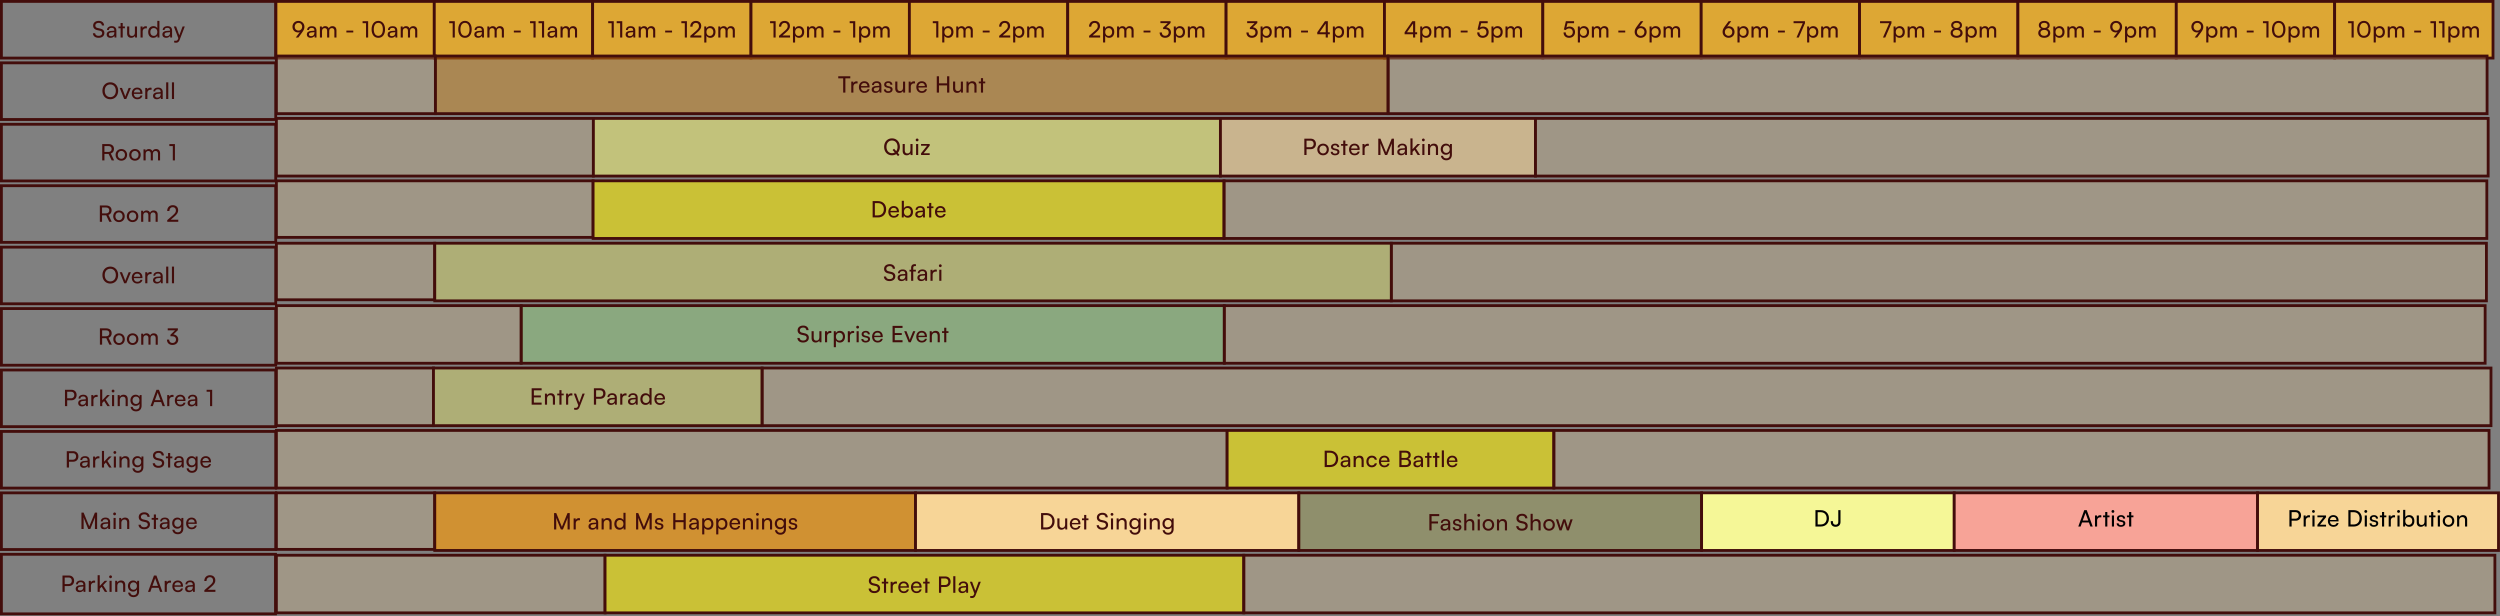 <svg width="1282" height="316" fill="none" xmlns="http://www.w3.org/2000/svg"><rect width="100%" height="100%" fill="#808080" stroke="none"/><path d="M47.763 13.126c0 1.206.708 1.995 2.077 2.308l1.38.313c.8.186 1.16.604 1.16 1.265 0 .835-.708 1.357-1.821 1.357-1.056 0-1.729-.51-1.752-1.31h-1.16c.07 1.438 1.206 2.331 2.912 2.331 1.786 0 2.958-.963 2.958-2.47 0-1.184-.696-1.927-2.065-2.24l-1.38-.325c-.79-.185-1.172-.591-1.172-1.264 0-.824.684-1.358 1.74-1.358.94 0 1.531.488 1.59 1.323h1.148c-.093-1.45-1.125-2.344-2.726-2.344-1.729 0-2.89.975-2.89 2.414zm8.888 6.264c.917 0 1.694-.406 1.984-1.056l.116.917h.928v-3.562c0-1.531-.951-2.274-2.355-2.274-1.462 0-2.436.778-2.436 1.961h.951c0-.684.522-1.09 1.439-1.09.765 0 1.334.336 1.334 1.287v.163l-1.787.139c-1.334.104-2.111.754-2.111 1.798 0 1.033.72 1.717 1.937 1.717zm.313-.847c-.707 0-1.148-.301-1.148-.905 0-.557.394-.928 1.357-1.02l1.45-.116v.301c0 1.067-.626 1.74-1.659 1.74zm5.968.708v-4.757h1.114v-.916h-1.114v-1.775h-1.09v1.775h-1.114v.916h1.113v4.757h1.09zm6.245-5.673v2.993c0 1.218-.545 1.856-1.543 1.856-.835 0-1.357-.464-1.357-1.682v-3.167h-1.09v3.527c0 1.392.742 2.285 2.065 2.285.835 0 1.589-.406 1.914-.998l.116.859h.974v-5.673h-1.079zm6.142-.046a2.631 2.631 0 0 0-.58-.07c-.777 0-1.346.394-1.578.986l-.07-.859h-1.02v5.662h1.09v-3.005c0-1.09.638-1.717 1.67-1.717h.488v-.998zm3.325 5.858c.905 0 1.67-.394 2.042-1.172l.092 1.033h.975v-8.539h-1.079v3.782c-.383-.696-1.114-1.079-1.984-1.079-1.682 0-2.691 1.277-2.691 3.017 0 1.729.997 2.958 2.645 2.958zm.22-.986c-1.114 0-1.763-.835-1.763-2.007 0-1.16.65-1.995 1.763-1.995 1.114 0 1.798.835 1.798 1.995 0 1.183-.684 2.007-1.798 2.007zm6.353.986c.917 0 1.694-.406 1.984-1.056l.116.917h.928v-3.562c0-1.531-.951-2.274-2.355-2.274-1.462 0-2.436.778-2.436 1.961h.951c0-.684.522-1.09 1.439-1.09.765 0 1.334.336 1.334 1.287v.163l-1.787.139c-1.334.104-2.111.754-2.111 1.798 0 1.033.72 1.717 1.937 1.717zm.313-.847c-.707 0-1.148-.301-1.148-.905 0-.557.394-.928 1.357-1.02l1.45-.116v.301c0 1.067-.626 1.74-1.659 1.74zm3.776 3.249c.29.07.592.116.951.116.87 0 1.44-.406 1.822-1.38l2.68-6.95h-1.126l-1.682 4.57-1.647-4.57h-1.149l2.286 5.975-.197.545c-.267.72-.685.8-1.207.8h-.73v.894z" fill="#430D0B"/><path stroke="#430D0B" stroke-width="1.45" d="M.725.725h140.666v29.052H.725z"/><path d="M60.587 46.553c0-2.552-1.66-4.34-4.038-4.34-2.366 0-4.025 1.8-4.025 4.34 0 2.552 1.647 4.339 4.014 4.339 2.378 0 4.049-1.787 4.049-4.34zm-1.195 0c0 1.937-1.137 3.248-2.843 3.248-1.705 0-2.83-1.3-2.83-3.248 0-1.95 1.125-3.237 2.83-3.237 1.706 0 2.843 1.288 2.843 3.237zm4.284 4.2h1.08l2.366-5.674h-1.137l-1.264 3.168c-.198.498-.383.986-.476 1.357a16.68 16.68 0 0 0-.453-1.357l-1.24-3.168h-1.16l2.284 5.673zm6.733.139c1.404 0 2.355-.685 2.634-1.903h-1.021c-.186.65-.743.998-1.59.998-1.079 0-1.705-.662-1.786-1.857l4.385-.011v-.406c0-1.682-1.056-2.796-2.668-2.796-1.648 0-2.773 1.23-2.773 3.005 0 1.763 1.148 2.97 2.82 2.97zm-.046-5.059c.963 0 1.578.627 1.578 1.567h-3.272c.14-.998.742-1.566 1.694-1.566zm7.367-.8a2.633 2.633 0 0 0-.58-.07c-.778 0-1.346.395-1.578.986l-.07-.858h-1.02v5.661h1.09v-3.004c0-1.09.638-1.717 1.67-1.717h.487v-.998zm2.687 5.859c.916 0 1.694-.406 1.983-1.056l.116.916h.929v-3.561c0-1.532-.952-2.274-2.355-2.274-1.462 0-2.437.777-2.437 1.96h.952c0-.684.522-1.09 1.438-1.09.766 0 1.334.337 1.334 1.288v.162l-1.786.14c-1.334.104-2.112.753-2.112 1.798 0 1.032.72 1.717 1.938 1.717zm.313-.847c-.708 0-1.149-.302-1.149-.905 0-.557.395-.928 1.358-1.021l1.45-.116v.302c0 1.067-.626 1.74-1.66 1.74zm5.57.707v-8.538h-1.09v8.538h1.09zm2.952 0v-8.538h-1.09v8.538h1.09z" fill="#430D0B"/><path stroke="#430D0B" stroke-width="1.45" d="M.725 32.227h140.666v29.052H.725z"/><path d="M53.556 82.254v-3.318h2.146l1.567 3.318h1.264l-1.705-3.538c1.044-.336 1.624-1.172 1.624-2.332 0-1.566-1.067-2.517-2.866-2.517H52.42v8.387h1.137zm0-7.366h2.03c1.044 0 1.67.533 1.67 1.508 0 .963-.602 1.531-1.658 1.531h-2.042v-3.04zm5.721 4.524c0 1.752 1.253 2.982 2.959 2.982 1.693 0 2.946-1.23 2.946-2.982 0-1.752-1.253-2.982-2.947-2.982-1.705 0-2.958 1.23-2.958 2.982zm1.102 0c0-1.183.754-2.007 1.857-2.007 1.09 0 1.856.824 1.856 2.007 0 1.183-.766 2.007-1.856 2.007-1.103 0-1.857-.824-1.857-2.007zm5.871 0c0 1.752 1.253 2.982 2.959 2.982 1.693 0 2.946-1.23 2.946-2.982 0-1.752-1.253-2.982-2.947-2.982-1.705 0-2.958 1.23-2.958 2.982zm1.102 0c0-1.183.754-2.007 1.856-2.007 1.091 0 1.857.824 1.857 2.007 0 1.183-.766 2.007-1.856 2.007-1.103 0-1.857-.824-1.857-2.007zm7.333 2.842V78.89c0-.905.545-1.473 1.369-1.473.766 0 1.253.487 1.253 1.38v3.457h1.079V78.89c0-.905.545-1.485 1.369-1.485.765 0 1.264.51 1.264 1.404v3.445h1.068v-3.712c0-1.311-.79-2.123-2.089-2.123-.881 0-1.566.44-1.833 1.148-.29-.707-.916-1.148-1.798-1.148-.8 0-1.404.371-1.694.905l-.104-.743h-.975v5.673h1.091zm13.93-7.366v7.366h1.09v-8.387h-2.853v1.02h1.763z" fill="#430D0B"/><path stroke="#430D0B" stroke-width="1.45" d="M.725 63.728h140.666V92.78H.725z"/><path d="M52.333 113.756v-3.318h2.146l1.566 3.318h1.264l-1.705-3.539c1.044-.336 1.624-1.171 1.624-2.331 0-1.567-1.067-2.518-2.865-2.518h-3.167v8.388h1.137zm0-7.367h2.03c1.044 0 1.67.534 1.67 1.508 0 .963-.603 1.532-1.659 1.532h-2.041v-3.04zm5.72 4.525c0 1.751 1.254 2.981 2.959 2.981 1.694 0 2.947-1.23 2.947-2.981 0-1.752-1.253-2.982-2.947-2.982-1.706 0-2.958 1.23-2.958 2.982zm1.103 0c0-1.184.754-2.007 1.856-2.007 1.09 0 1.856.823 1.856 2.007 0 1.183-.766 2.007-1.856 2.007-1.102 0-1.856-.824-1.856-2.007zm5.87 0c0 1.751 1.254 2.981 2.959 2.981 1.694 0 2.947-1.23 2.947-2.981 0-1.752-1.253-2.982-2.947-2.982-1.706 0-2.958 1.23-2.958 2.982zm1.103 0c0-1.184.754-2.007 1.856-2.007 1.09 0 1.856.823 1.856 2.007 0 1.183-.765 2.007-1.856 2.007-1.102 0-1.856-.824-1.856-2.007zm7.332 2.842v-3.365c0-.904.546-1.473 1.37-1.473.765 0 1.252.487 1.252 1.381v3.457h1.08v-3.365c0-.904.544-1.484 1.368-1.484.766 0 1.265.51 1.265 1.403v3.446h1.067v-3.713c0-1.311-.789-2.123-2.088-2.123-.882 0-1.566.441-1.833 1.149-.29-.708-.917-1.149-1.798-1.149-.8 0-1.404.372-1.694.905l-.105-.742h-.974v5.673h1.09zm17.956-.012v-1.055h-3.875l1.74-1.509c1.486-1.287 2.077-2.134 2.077-3.329 0-1.613-1.079-2.634-2.76-2.634-1.706 0-2.843 1.172-2.878 2.97h1.137c.023-1.195.696-1.949 1.728-1.949 1.01 0 1.613.627 1.613 1.682 0 .894-.383 1.462-1.74 2.634l-2.703 2.332v.87l5.661-.012z" fill="#430D0B"/><path stroke="#430D0B" stroke-width="1.45" d="M.725 95.23h140.666v29.052H.725z"/><path d="M60.587 141.058c0-2.552-1.66-4.339-4.038-4.339-2.366 0-4.025 1.798-4.025 4.339 0 2.552 1.647 4.339 4.014 4.339 2.378 0 4.049-1.787 4.049-4.339zm-1.195 0c0 1.938-1.137 3.249-2.843 3.249-1.705 0-2.83-1.3-2.83-3.249s1.125-3.237 2.83-3.237c1.706 0 2.843 1.288 2.843 3.237zm4.284 4.2h1.08l2.366-5.673h-1.137l-1.264 3.167c-.198.499-.383.986-.476 1.357a16.73 16.73 0 0 0-.453-1.357l-1.24-3.167h-1.16l2.284 5.673zm6.733.139c1.404 0 2.355-.684 2.634-1.903h-1.021c-.186.65-.743.998-1.59.998-1.079 0-1.705-.661-1.786-1.856l4.385-.012v-.406c0-1.682-1.056-2.796-2.668-2.796-1.648 0-2.773 1.23-2.773 3.005 0 1.763 1.148 2.97 2.82 2.97zm-.046-5.058c.963 0 1.578.626 1.578 1.566h-3.272c.14-.998.742-1.566 1.694-1.566zm7.367-.801a2.655 2.655 0 0 0-.58-.069c-.778 0-1.346.394-1.578.986l-.07-.859h-1.02v5.662h1.09v-3.005c0-1.09.638-1.717 1.67-1.717h.487v-.998zm2.687 5.859c.916 0 1.694-.406 1.983-1.056l.116.917h.929v-3.562c0-1.531-.952-2.274-2.355-2.274-1.462 0-2.437.778-2.437 1.961h.952c0-.685.522-1.091 1.438-1.091.766 0 1.334.337 1.334 1.288v.163l-1.786.139c-1.334.104-2.112.754-2.112 1.798 0 1.033.72 1.717 1.938 1.717zm.313-.847c-.708 0-1.149-.302-1.149-.905 0-.557.395-.928 1.358-1.021l1.45-.116v.302c0 1.067-.626 1.74-1.66 1.74zm5.57.708v-8.539h-1.09v8.539h1.09zm2.952 0v-8.539h-1.09v8.539h1.09z" fill="#430D0B"/><path stroke="#430D0B" stroke-width="1.45" d="M.725 126.732h140.666v29.052H.725z"/><path d="M52.372 176.759v-3.318h2.146l1.567 3.318h1.264l-1.705-3.538c1.044-.337 1.624-1.172 1.624-2.332 0-1.566-1.067-2.517-2.866-2.517h-3.167v8.387h1.137zm0-7.367h2.03c1.044 0 1.671.534 1.671 1.509 0 .963-.603 1.531-1.659 1.531h-2.042v-3.04zm5.721 4.525c0 1.752 1.253 2.981 2.959 2.981 1.693 0 2.946-1.229 2.946-2.981 0-1.752-1.253-2.982-2.946-2.982-1.706 0-2.959 1.23-2.959 2.982zm1.102 0c0-1.183.754-2.007 1.857-2.007 1.09 0 1.856.824 1.856 2.007 0 1.183-.766 2.007-1.856 2.007-1.103 0-1.857-.824-1.857-2.007zm5.871 0c0 1.752 1.253 2.981 2.959 2.981 1.693 0 2.946-1.229 2.946-2.981 0-1.752-1.253-2.982-2.946-2.982-1.706 0-2.959 1.23-2.959 2.982zm1.102 0c0-1.183.754-2.007 1.857-2.007 1.09 0 1.856.824 1.856 2.007 0 1.183-.766 2.007-1.856 2.007-1.103 0-1.857-.824-1.857-2.007zm7.333 2.842v-3.364c0-.905.545-1.473 1.369-1.473.766 0 1.253.487 1.253 1.38v3.457h1.079v-3.364c0-.905.545-1.485 1.369-1.485.766 0 1.264.51 1.264 1.404v3.445h1.068v-3.712c0-1.311-.79-2.123-2.089-2.123-.881 0-1.566.441-1.833 1.148-.29-.707-.916-1.148-1.798-1.148-.8 0-1.404.371-1.694.905l-.104-.743h-.975v5.673h1.091zm14.73-4.339c1.335 0 2.031.673 2.031 1.683 0 1.078-.708 1.775-1.798 1.775-1.056 0-1.729-.638-1.729-1.729H85.61c0 1.74 1.183 2.749 2.83 2.749 1.706 0 2.982-1.078 2.982-2.772 0-1.508-1.079-2.471-2.506-2.645l2.297-2.193v-.916h-5.209v1.009h3.77l-2.378 2.285v.754h.836z" fill="#430D0B"/><path stroke="#430D0B" stroke-width="1.45" d="M.725 158.233h140.666v29.052H.725z"/><path d="M36.579 205.268c1.635 0 2.703-1.137 2.703-2.704 0-1.612-1.056-2.691-2.703-2.691h-3.26v8.388h1.137v-2.993h2.123zm-.198-4.374c1.068 0 1.706.603 1.706 1.659 0 1.032-.627 1.694-1.752 1.694h-1.88v-3.353h1.926zm5.667 7.506c.917 0 1.694-.406 1.984-1.056l.116.917h.928v-3.562c0-1.531-.951-2.274-2.355-2.274-1.462 0-2.436.778-2.436 1.961h.951c0-.685.522-1.091 1.439-1.091.765 0 1.334.337 1.334 1.288v.163l-1.787.139c-1.334.104-2.111.754-2.111 1.798 0 1.032.72 1.717 1.937 1.717zm.313-.847c-.707 0-1.148-.302-1.148-.905 0-.557.394-.928 1.357-1.021l1.45-.116v.302c0 1.067-.626 1.74-1.659 1.74zm7.706-5.012a2.655 2.655 0 0 0-.58-.069c-.778 0-1.346.394-1.578.986l-.07-.859h-1.02v5.662h1.09v-3.005c0-1.091.638-1.717 1.67-1.717h.488v-.998zm2.368 5.72v-1.613l.963-1.009 1.66 2.622h1.252l-2.158-3.411 2.17-2.262h-1.37l-2.517 2.668v-5.534h-1.09v8.539h1.09zm5.544-7.019c.394 0 .719-.325.719-.719a.716.716 0 0 0-.72-.72.716.716 0 0 0-.719.72c0 .394.325.719.72.719zm-.534 7.019h1.09v-5.673h-1.09v5.673zm3.996 0v-3.005c0-1.102.592-1.833 1.613-1.833.835 0 1.369.464 1.369 1.613v3.225h1.09v-3.469c0-1.45-.684-2.367-2.18-2.367-.801 0-1.52.383-1.88 1.033l-.116-.87h-.986v5.673h1.09zm5.455-2.982c0 1.59 1.021 2.831 2.634 2.831.893 0 1.635-.395 2.007-1.056v1.137c0 1.079-.696 1.775-1.764 1.775-.951 0-1.577-.487-1.717-1.322h-1.09c.209 1.438 1.264 2.308 2.807 2.308 1.74 0 2.843-1.137 2.843-2.923v-5.441h-.975l-.081.963c-.36-.708-1.067-1.126-1.984-1.126-1.647 0-2.68 1.253-2.68 2.854zm1.09-.023c0-1.044.65-1.879 1.74-1.879 1.115 0 1.764.788 1.764 1.879 0 1.114-.672 1.903-1.775 1.903-1.067 0-1.728-.836-1.728-1.903zm10.373 3.005.743-2.088h3.527l.754 2.088h1.195l-3.075-8.388H80.24l-3.063 8.388h1.183zm2.367-6.578c.058-.174.116-.371.14-.487.022.127.08.324.138.487l1.288 3.503H79.45l1.276-3.503zm8.261.858a2.653 2.653 0 0 0-.58-.069c-.777 0-1.345.394-1.577.986l-.07-.859h-1.02v5.662h1.09v-3.005c0-1.091.638-1.717 1.67-1.717h.487v-.998zm3.5 5.859c1.403 0 2.354-.685 2.633-1.903h-1.021c-.186.65-.743.998-1.59.998-1.078 0-1.705-.661-1.786-1.856l4.385-.012v-.406c0-1.682-1.056-2.796-2.668-2.796-1.647 0-2.773 1.23-2.773 3.005 0 1.763 1.149 2.97 2.82 2.97zm-.047-5.058c.963 0 1.578.626 1.578 1.566h-3.272c.14-.998.743-1.566 1.694-1.566zm5.72 5.058c.917 0 1.694-.406 1.984-1.056l.116.917h.929v-3.562c0-1.531-.952-2.274-2.355-2.274-1.462 0-2.437.778-2.437 1.961h.951c0-.685.523-1.091 1.44-1.091.765 0 1.333.337 1.333 1.288v.163l-1.786.139c-1.334.104-2.112.754-2.112 1.798 0 1.032.72 1.717 1.938 1.717zm.314-.847c-.708 0-1.149-.302-1.149-.905 0-.557.395-.928 1.358-1.021l1.45-.116v.302c0 1.067-.627 1.74-1.66 1.74zm9.242-6.659v7.367h1.09v-8.388h-2.854v1.021h1.764z" fill="#430D0B"/><path stroke="#430D0B" stroke-width="1.45" d="M.725 189.735h140.666v29.052H.725z"/><path d="M37.496 236.77c1.636 0 2.703-1.137 2.703-2.704 0-1.612-1.055-2.691-2.703-2.691h-3.26v8.388h1.137v-2.993h2.123zm-.197-4.374c1.067 0 1.705.603 1.705 1.659 0 1.032-.626 1.694-1.751 1.694h-1.88v-3.353H37.3zm5.667 7.506c.916 0 1.694-.406 1.984-1.056l.116.917h.928v-3.562c0-1.531-.951-2.274-2.355-2.274-1.462 0-2.437.778-2.437 1.961h.952c0-.685.522-1.091 1.438-1.091.766 0 1.335.337 1.335 1.288v.162l-1.787.14c-1.334.104-2.111.754-2.111 1.798 0 1.032.719 1.717 1.937 1.717zm.313-.847c-.708 0-1.148-.302-1.148-.905 0-.557.394-.928 1.357-1.021l1.45-.116v.302c0 1.067-.626 1.74-1.659 1.74zm7.705-5.012a2.653 2.653 0 0 0-.58-.069c-.777 0-1.345.394-1.577.986l-.07-.859h-1.02v5.662h1.09v-3.005c0-1.091.638-1.717 1.67-1.717h.487v-.998zm2.37 5.72v-1.613l.962-1.009 1.659 2.622h1.253l-2.158-3.411 2.17-2.262h-1.37l-2.517 2.668v-5.534h-1.09v8.539h1.09zm5.542-7.019c.395 0 .72-.325.72-.719a.716.716 0 0 0-.72-.72.716.716 0 0 0-.719.72c0 .394.325.719.72.719zm-.533 7.019h1.09v-5.673h-1.09v5.673zm3.996 0v-3.005c0-1.102.592-1.833 1.613-1.833.835 0 1.369.464 1.369 1.613v3.225h1.09v-3.469c0-1.45-.684-2.367-2.181-2.367-.8 0-1.52.383-1.88 1.033l-.115-.87h-.986v5.673h1.09zm5.455-2.982c0 1.59 1.02 2.831 2.633 2.831.894 0 1.636-.395 2.007-1.056v1.137c0 1.079-.696 1.775-1.763 1.775-.951 0-1.578-.487-1.717-1.322h-1.09c.208 1.438 1.264 2.308 2.807 2.308 1.74 0 2.842-1.137 2.842-2.923v-5.441h-.974l-.081.963c-.36-.708-1.068-1.126-1.984-1.126-1.648 0-2.68 1.253-2.68 2.854zm1.09-.023c0-1.044.65-1.879 1.74-1.879 1.114 0 1.764.788 1.764 1.879 0 1.114-.673 1.903-1.775 1.903-1.067 0-1.729-.836-1.729-1.903zm9.538-3.121c0 1.207.708 1.996 2.076 2.309l1.381.313c.8.186 1.16.603 1.16 1.265 0 .835-.707 1.357-1.821 1.357-1.056 0-1.729-.51-1.752-1.311h-1.16c.07 1.439 1.206 2.332 2.912 2.332 1.786 0 2.958-.963 2.958-2.471 0-1.184-.696-1.926-2.065-2.239l-1.38-.325c-.79-.186-1.172-.592-1.172-1.265 0-.823.684-1.357 1.74-1.357.94 0 1.531.487 1.59 1.323h1.148c-.093-1.451-1.126-2.344-2.727-2.344-1.728 0-2.888.975-2.888 2.413zm8.83 6.126v-4.757h1.114v-.916h-1.114v-1.775h-1.09v1.775h-1.114v.916h1.114v4.757h1.09zm3.916.139c.916 0 1.693-.406 1.983-1.056l.116.917h.928v-3.562c0-1.531-.95-2.274-2.355-2.274-1.461 0-2.436.778-2.436 1.961h.951c0-.685.523-1.091 1.44-1.091.765 0 1.333.337 1.333 1.288v.162l-1.786.14c-1.334.104-2.112.754-2.112 1.798 0 1.032.72 1.717 1.938 1.717zm.313-.847c-.708 0-1.149-.302-1.149-.905 0-.557.395-.928 1.358-1.021l1.45-.116v.302c0 1.067-.627 1.74-1.66 1.74zm4.097-2.274c0 1.59 1.021 2.831 2.634 2.831.893 0 1.636-.395 2.007-1.056v1.137c0 1.079-.696 1.775-1.764 1.775-.951 0-1.578-.487-1.717-1.322h-1.09c.209 1.438 1.264 2.308 2.807 2.308 1.741 0 2.843-1.137 2.843-2.923v-5.441h-.975l-.081.963c-.36-.708-1.067-1.126-1.984-1.126-1.647 0-2.68 1.253-2.68 2.854zm1.09-.023c0-1.044.65-1.879 1.74-1.879 1.115 0 1.764.788 1.764 1.879 0 1.114-.673 1.903-1.775 1.903-1.067 0-1.728-.836-1.728-1.903zm8.883 3.144c1.404 0 2.355-.685 2.634-1.903h-1.021c-.186.65-.743.998-1.589.998-1.079 0-1.706-.661-1.787-1.856l4.385-.012v-.406c0-1.682-1.055-2.796-2.668-2.796-1.647 0-2.773 1.23-2.773 3.005 0 1.763 1.149 2.97 2.819 2.97zm-.046-5.058c.963 0 1.578.626 1.578 1.566h-3.272c.139-.998.743-1.566 1.694-1.566z" fill="#430D0B"/><path stroke="#430D0B" stroke-width="1.45" d="M.725 221.237h140.666v29.052H.725z"/><path d="M42.884 271.264v-3.585c0-1.171-.024-2.03-.082-2.436l2.437 6.021h1.067l2.448-6.044c-.058.592-.07 1.16-.07 2.726v3.318h1.114v-8.388h-1.137l-2.889 7.054-2.888-7.054H41.77v8.388h1.114zm10.572.139c.917 0 1.694-.406 1.984-1.055l.116.916h.928v-3.561c0-1.532-.95-2.274-2.355-2.274-1.461 0-2.436.777-2.436 1.96h.951c0-.684.523-1.09 1.439-1.09.766 0 1.334.336 1.334 1.288v.162l-1.786.139c-1.335.105-2.112.754-2.112 1.798 0 1.033.72 1.717 1.938 1.717zm.314-.847c-.708 0-1.149-.301-1.149-.904 0-.557.395-.929 1.358-1.021l1.45-.116v.301c0 1.068-.627 1.74-1.66 1.74zm4.99-6.311c.395 0 .72-.324.72-.719a.715.715 0 0 0-.72-.719.715.715 0 0 0-.719.719c0 .395.325.719.72.719zm-.533 7.019h1.09v-5.673h-1.09v5.673zm3.996 0v-3.005c0-1.102.592-1.833 1.613-1.833.835 0 1.369.464 1.369 1.613v3.225h1.09v-3.469c0-1.45-.684-2.366-2.18-2.366-.801 0-1.52.383-1.88 1.032l-.116-.87h-.986v5.673h1.09zm8.917-6.125c0 1.206.708 1.995 2.077 2.308l1.38.314c.8.185 1.16.603 1.16 1.264 0 .835-.707 1.357-1.82 1.357-1.057 0-1.73-.51-1.753-1.31h-1.16c.07 1.438 1.207 2.331 2.912 2.331 1.787 0 2.958-.963 2.958-2.471 0-1.183-.696-1.926-2.065-2.239l-1.38-.325c-.789-.185-1.172-.591-1.172-1.264 0-.824.685-1.358 1.74-1.358.94 0 1.532.488 1.59 1.323h1.148c-.093-1.45-1.125-2.343-2.726-2.343-1.729 0-2.889.974-2.889 2.413zm8.83 6.125v-4.756h1.114v-.917h-1.113v-1.775H78.88v1.775h-1.114v.917h1.114v4.756h1.09zm3.916.139c.916 0 1.694-.406 1.984-1.055l.116.916h.928v-3.561c0-1.532-.951-2.274-2.355-2.274-1.462 0-2.436.777-2.436 1.96h.95c0-.684.523-1.09 1.44-1.09.765 0 1.334.336 1.334 1.288v.162l-1.787.139c-1.334.105-2.111.754-2.111 1.798 0 1.033.719 1.717 1.937 1.717zm.313-.847c-.707 0-1.148-.301-1.148-.904 0-.557.394-.929 1.357-1.021l1.45-.116v.301c0 1.068-.626 1.74-1.659 1.74zm4.098-2.273c0 1.589 1.02 2.83 2.633 2.83.893 0 1.636-.394 2.007-1.055v1.137c0 1.078-.696 1.775-1.763 1.775-.952 0-1.578-.488-1.717-1.323h-1.09c.208 1.439 1.264 2.309 2.807 2.309 1.74 0 2.842-1.137 2.842-2.924v-5.441h-.975l-.08.963c-.36-.708-1.068-1.125-1.984-1.125-1.648 0-2.68 1.253-2.68 2.854zm1.09-.024c0-1.044.65-1.879 1.74-1.879 1.114 0 1.764.789 1.764 1.879 0 1.114-.673 1.903-1.775 1.903-1.068 0-1.729-.835-1.729-1.903zm8.883 3.144c1.404 0 2.355-.684 2.633-1.902h-1.02c-.186.649-.743.997-1.59.997-1.079 0-1.705-.661-1.787-1.856l4.386-.011v-.406c0-1.683-1.056-2.796-2.669-2.796-1.647 0-2.772 1.229-2.772 3.004 0 1.764 1.148 2.97 2.819 2.97zm-.047-5.058c.963 0 1.578.627 1.578 1.566H96.53c.14-.997.743-1.566 1.694-1.566z" fill="#430D0B"/><path stroke="#430D0B" stroke-width="1.45" d="M.725 252.738h140.666v29.052H.725z"/><path d="M35.297 300.522c1.636 0 2.703-1.137 2.703-2.703 0-1.613-1.056-2.692-2.703-2.692h-3.26v8.388h1.137v-2.993h2.123zm-.197-4.374c1.067 0 1.705.604 1.705 1.659 0 1.033-.626 1.694-1.752 1.694h-1.88v-3.353H35.1zm5.667 7.506c.916 0 1.693-.406 1.983-1.055l.116.916h.928v-3.561c0-1.532-.95-2.274-2.355-2.274-1.461 0-2.436.777-2.436 1.96h.952c0-.684.522-1.09 1.438-1.09.766 0 1.334.336 1.334 1.288V300l-1.786.139c-1.335.105-2.112.754-2.112 1.798 0 1.033.72 1.717 1.938 1.717zm.313-.847c-.708 0-1.149-.301-1.149-.904 0-.557.395-.929 1.358-1.021l1.45-.116v.301c0 1.068-.627 1.74-1.66 1.74zm7.705-5.011a2.598 2.598 0 0 0-.58-.07c-.777 0-1.346.395-1.578.986l-.07-.858h-1.02v5.661h1.09v-3.005c0-1.09.638-1.717 1.67-1.717h.488v-.997zm2.369 5.719v-1.612l.963-1.01 1.659 2.622h1.253l-2.158-3.411 2.17-2.262h-1.37l-2.517 2.668v-5.533h-1.09v8.538h1.09zm5.543-7.019c.395 0 .72-.325.72-.719a.715.715 0 0 0-.72-.719.715.715 0 0 0-.72.719c0 .394.326.719.72.719zm-.534 7.019h1.09v-5.673h-1.09v5.673zm3.997 0v-3.005c0-1.102.591-1.833 1.612-1.833.836 0 1.37.464 1.37 1.613v3.225h1.09v-3.469c0-1.45-.685-2.366-2.181-2.366-.8 0-1.52.383-1.88 1.032l-.116-.87h-.986v5.673h1.09zm5.455-2.981c0 1.589 1.02 2.83 2.633 2.83.893 0 1.636-.394 2.007-1.055v1.137c0 1.078-.696 1.775-1.763 1.775-.952 0-1.578-.488-1.717-1.323h-1.09c.208 1.439 1.264 2.309 2.807 2.309 1.74 0 2.842-1.137 2.842-2.924v-5.441h-.975l-.08.963c-.36-.708-1.068-1.125-1.985-1.125-1.647 0-2.68 1.253-2.68 2.854zm1.09-.024c0-1.044.65-1.879 1.74-1.879 1.114 0 1.764.789 1.764 1.879 0 1.114-.673 1.903-1.775 1.903-1.068 0-1.729-.835-1.729-1.903zm10.373 3.005.742-2.088h3.527l.754 2.088h1.195l-3.074-8.388h-1.265l-3.063 8.388h1.184zm2.366-6.578c.058-.174.116-.371.14-.487.023.128.08.325.139.487l1.288 3.504h-2.843l1.276-3.504zm8.262.859a2.597 2.597 0 0 0-.58-.07c-.778 0-1.346.395-1.578.986l-.07-.858h-1.02v5.661h1.09v-3.005c0-1.09.638-1.717 1.67-1.717h.488v-.997zm3.499 5.858c1.403 0 2.355-.684 2.633-1.902h-1.02c-.186.649-.743.997-1.59.997-1.08 0-1.706-.661-1.787-1.856l4.385-.011v-.406c0-1.683-1.055-2.796-2.668-2.796-1.647 0-2.773 1.229-2.773 3.004 0 1.764 1.149 2.97 2.82 2.97zm-.047-5.058c.963 0 1.578.627 1.578 1.566h-3.272c.14-.997.743-1.566 1.694-1.566zm5.72 5.058c.917 0 1.695-.406 1.985-1.055l.116.916h.928v-3.561c0-1.532-.951-2.274-2.355-2.274-1.462 0-2.437.777-2.437 1.96h.952c0-.684.522-1.09 1.438-1.09.766 0 1.335.336 1.335 1.288V300l-1.787.139c-1.334.105-2.111.754-2.111 1.798 0 1.033.719 1.717 1.937 1.717zm.314-.847c-.707 0-1.148-.301-1.148-.904 0-.557.394-.929 1.357-1.021l1.45-.116v.301c0 1.068-.626 1.74-1.659 1.74zm13.268.697v-1.056h-3.875l1.74-1.508c1.485-1.288 2.077-2.135 2.077-3.33 0-1.613-1.079-2.633-2.761-2.633-1.706 0-2.843 1.171-2.878 2.969h1.137c.024-1.194.696-1.949 1.729-1.949 1.009 0 1.613.627 1.613 1.683 0 .893-.383 1.461-1.741 2.633l-2.703 2.332v.87l5.662-.011z" fill="#430D0B"/><path stroke="#430D0B" stroke-width="1.45" d="M.725 284.24h140.55v30.55H.725z"/><path fill="#DDA734" d="M141.49.725h81.209v29.052H141.49z"/><path d="M154.951 16.594c.858-1.172 1.16-1.88 1.16-2.865 0-1.706-1.346-3.017-3.086-3.017-1.729 0-3.051 1.265-3.051 3.005 0 1.67 1.171 2.924 2.912 2.924.29 0 .591-.058.881-.174l-2.1 2.784h1.323l1.961-2.657zm0-2.877c0 1.149-.789 1.96-1.926 1.96-1.114 0-1.903-.811-1.903-1.96 0-1.148.789-1.984 1.903-1.984 1.137 0 1.926.836 1.926 1.984zm4.319 5.673c.917 0 1.694-.406 1.984-1.056l.116.917h.928v-3.562c0-1.531-.951-2.274-2.355-2.274-1.462 0-2.436.778-2.436 1.961h.951c0-.684.522-1.09 1.439-1.09.765 0 1.334.336 1.334 1.287v.163l-1.787.139c-1.334.104-2.111.754-2.111 1.798 0 1.033.719 1.717 1.937 1.717zm.313-.847c-.707 0-1.148-.301-1.148-.905 0-.557.394-.928 1.357-1.02l1.45-.116v.301c0 1.067-.626 1.74-1.659 1.74zm5.548.708v-3.364c0-.905.545-1.474 1.369-1.474.766 0 1.253.487 1.253 1.38v3.458h1.079v-3.364c0-.905.545-1.485 1.369-1.485.765 0 1.264.51 1.264 1.403v3.446h1.068v-3.712c0-1.311-.789-2.123-2.089-2.123-.881 0-1.566.44-1.833 1.148-.29-.708-.916-1.149-1.798-1.149-.8 0-1.404.372-1.694.905l-.104-.742h-.975v5.673h1.091zm12.492-2.587h3.538v-.975h-3.538v.975zm10.071-4.78v7.367h1.09v-8.388h-2.854v1.021h1.764zm2.857 3.179c0 2.61 1.287 4.339 3.457 4.339 2.158 0 3.445-1.729 3.445-4.34 0-2.598-1.345-4.361-3.445-4.361-2.112 0-3.457 1.763-3.457 4.362zm1.125 0c0-2.088.858-3.341 2.332-3.341 1.473 0 2.32 1.253 2.32 3.34 0 2.066-.847 3.319-2.32 3.319-1.474 0-2.332-1.253-2.332-3.318zm9.03 4.327c.916 0 1.694-.406 1.984-1.056l.116.917h.928v-3.562c0-1.531-.951-2.274-2.355-2.274-1.462 0-2.436.778-2.436 1.961h.951c0-.684.522-1.09 1.438-1.09.766 0 1.335.336 1.335 1.287v.163l-1.787.139c-1.334.104-2.111.754-2.111 1.798 0 1.033.719 1.717 1.937 1.717zm.313-.847c-.708 0-1.148-.301-1.148-.905 0-.557.394-.928 1.357-1.02l1.45-.116v.301c0 1.067-.626 1.74-1.659 1.74zm5.548.708v-3.364c0-.905.545-1.474 1.369-1.474.765 0 1.253.487 1.253 1.38v3.458h1.079v-3.364c0-.905.545-1.485 1.368-1.485.766 0 1.265.51 1.265 1.403v3.446h1.067v-3.712c0-1.311-.789-2.123-2.088-2.123-.882 0-1.566.44-1.833 1.148-.29-.708-.916-1.149-1.798-1.149-.801 0-1.404.372-1.694.905l-.104-.742h-.975v5.673h1.091z" fill="#430D0B"/><path stroke="#430D0B" stroke-width="1.45" d="M141.49.725h81.209v29.052H141.49z"/><path fill="#DDA734" d="M222.699.725h81.209v29.052h-81.209z"/><path d="M232.132 11.884v7.367h1.091v-8.388h-2.854v1.021h1.763zm2.857 3.179c0 2.61 1.288 4.339 3.457 4.339 2.158 0 3.446-1.729 3.446-4.34 0-2.598-1.346-4.361-3.446-4.361-2.111 0-3.457 1.763-3.457 4.362zm1.125 0c0-2.088.859-3.341 2.332-3.341 1.474 0 2.32 1.253 2.32 3.34 0 2.066-.846 3.319-2.32 3.319-1.473 0-2.332-1.253-2.332-3.318zm9.03 4.327c.917 0 1.694-.406 1.984-1.056l.116.917h.928v-3.562c0-1.531-.951-2.274-2.355-2.274-1.462 0-2.436.778-2.436 1.961h.951c0-.684.522-1.09 1.439-1.09.765 0 1.334.336 1.334 1.287v.163l-1.787.139c-1.334.104-2.111.754-2.111 1.798 0 1.033.719 1.717 1.937 1.717zm.314-.847c-.708 0-1.149-.301-1.149-.905 0-.557.394-.928 1.357-1.02l1.451-.116v.301c0 1.067-.627 1.74-1.659 1.74zm5.547.708v-3.364c0-.905.545-1.474 1.369-1.474.766 0 1.253.487 1.253 1.38v3.458h1.079v-3.364c0-.905.545-1.485 1.369-1.485.766 0 1.264.51 1.264 1.403v3.446h1.068v-3.712c0-1.311-.789-2.123-2.089-2.123-.881 0-1.566.44-1.833 1.148-.29-.708-.916-1.149-1.798-1.149-.8 0-1.404.372-1.694.905l-.104-.742h-.974v5.673h1.09zm12.492-2.587h3.538v-.975h-3.538v.975zm10.071-4.78v7.367h1.09v-8.388h-2.854v1.021h1.764zm4.356 0v7.367h1.09v-8.388h-2.854v1.021h1.764zm4.736 7.506c.917 0 1.694-.406 1.984-1.056l.116.917h.928v-3.562c0-1.531-.951-2.274-2.355-2.274-1.462 0-2.436.778-2.436 1.961h.951c0-.684.522-1.09 1.439-1.09.765 0 1.334.336 1.334 1.287v.163l-1.787.139c-1.334.104-2.111.754-2.111 1.798 0 1.033.719 1.717 1.937 1.717zm.313-.847c-.707 0-1.148-.301-1.148-.905 0-.557.394-.928 1.357-1.02l1.45-.116v.301c0 1.067-.626 1.74-1.659 1.74zm5.548.708v-3.364c0-.905.545-1.474 1.369-1.474.765 0 1.253.487 1.253 1.38v3.458h1.079v-3.364c0-.905.545-1.485 1.369-1.485.765 0 1.264.51 1.264 1.403v3.446h1.067v-3.712c0-1.311-.788-2.123-2.088-2.123-.881 0-1.566.44-1.833 1.148-.29-.708-.916-1.149-1.798-1.149-.8 0-1.404.372-1.694.905l-.104-.742h-.975v5.673h1.091z" fill="#430D0B"/><path stroke="#430D0B" stroke-width="1.45" d="M222.699.725h81.209v29.052h-81.209z"/><path fill="#DDA734" d="M303.909.725h81.209v29.052h-81.209z"/><path d="M313.647 11.884v7.367h1.091v-8.388h-2.854v1.021h1.763zm4.356 0v7.367h1.091v-8.388h-2.854v1.021h1.763zm4.736 7.506c.917 0 1.694-.406 1.984-1.056l.116.917h.928v-3.562c0-1.531-.951-2.274-2.355-2.274-1.461 0-2.436.778-2.436 1.961h.951c0-.684.522-1.09 1.439-1.09.766 0 1.334.336 1.334 1.287v.163l-1.787.139c-1.334.104-2.111.754-2.111 1.798 0 1.033.719 1.717 1.937 1.717zm.314-.847c-.708 0-1.149-.301-1.149-.905 0-.557.395-.928 1.357-1.02l1.451-.116v.301c0 1.067-.627 1.74-1.659 1.74zm5.547.708v-3.364c0-.905.545-1.474 1.369-1.474.766 0 1.253.487 1.253 1.38v3.458h1.079v-3.364c0-.905.545-1.485 1.369-1.485.766 0 1.265.51 1.265 1.403v3.446h1.067v-3.712c0-1.311-.789-2.123-2.088-2.123-.882 0-1.567.44-1.833 1.148-.29-.708-.917-1.149-1.799-1.149-.8 0-1.403.372-1.693.905l-.105-.742h-.974v5.673h1.09zm12.492-2.587h3.538v-.975h-3.538v.975zm10.071-4.78v7.367h1.09v-8.388H349.4v1.021h1.763zm8.484 7.355v-1.055h-3.875l1.74-1.509c1.485-1.287 2.077-2.134 2.077-3.33 0-1.612-1.079-2.633-2.762-2.633-1.705 0-2.842 1.172-2.877 2.97h1.137c.023-1.195.696-1.949 1.729-1.949 1.009 0 1.612.627 1.612 1.682 0 .894-.382 1.462-1.74 2.634l-2.703 2.332v.87l5.662-.012zm1.498 2.553h1.091v-3.47c.371.697 1.125 1.08 2.03 1.08 1.682 0 2.634-1.3 2.634-3.028 0-1.74-1.01-2.958-2.634-2.958-.905 0-1.67.406-2.053 1.183l-.082-1.021h-.986v8.214zm1.102-5.372c0-1.183.673-2.007 1.787-2.007 1.114 0 1.775.835 1.775 2.007 0 1.16-.661 1.996-1.775 1.996-1.114 0-1.787-.836-1.787-1.996zm7.177 2.831v-3.364c0-.905.545-1.474 1.369-1.474.766 0 1.253.487 1.253 1.38v3.458h1.079v-3.364c0-.905.545-1.485 1.369-1.485.766 0 1.265.51 1.265 1.403v3.446h1.067v-3.712c0-1.311-.789-2.123-2.088-2.123-.882 0-1.567.44-1.833 1.148-.29-.708-.917-1.149-1.799-1.149-.8 0-1.403.372-1.693.905l-.105-.742h-.974v5.673h1.09z" fill="#430D0B"/><path stroke="#430D0B" stroke-width="1.45" d="M303.909.725h81.209v29.052h-81.209z"/><path fill="#DDA734" d="M385.118.725h81.209v29.052h-81.209z"/><path d="M396.655 11.884v7.367h1.09v-8.388h-2.853v1.021h1.763zm8.484 7.355v-1.055h-3.875l1.74-1.509c1.485-1.287 2.077-2.134 2.077-3.33 0-1.612-1.079-2.633-2.762-2.633-1.705 0-2.842 1.172-2.877 2.97h1.137c.023-1.195.696-1.949 1.729-1.949 1.009 0 1.612.627 1.612 1.682 0 .894-.382 1.462-1.74 2.634l-2.703 2.332v.87l5.662-.012zm1.498 2.553h1.091v-3.47c.371.697 1.125 1.08 2.03 1.08 1.682 0 2.634-1.3 2.634-3.028 0-1.74-1.01-2.958-2.634-2.958-.905 0-1.67.406-2.053 1.183l-.082-1.021h-.986v8.214zm1.102-5.372c0-1.183.673-2.007 1.787-2.007 1.114 0 1.775.835 1.775 2.007 0 1.16-.661 1.996-1.775 1.996-1.114 0-1.787-.836-1.787-1.996zm7.177 2.831v-3.364c0-.905.545-1.474 1.369-1.474.766 0 1.253.487 1.253 1.38v3.458h1.079v-3.364c0-.905.545-1.485 1.369-1.485.766 0 1.264.51 1.264 1.403v3.446h1.068v-3.712c0-1.311-.789-2.123-2.088-2.123-.882 0-1.567.44-1.833 1.148-.29-.708-.917-1.149-1.799-1.149-.8 0-1.403.372-1.693.905l-.105-.742h-.974v5.673h1.09zm12.492-2.587h3.538v-.975h-3.538v.975zm10.071-4.78v7.367h1.09v-8.388h-2.853v1.021h1.763zm3.077 9.908h1.091v-3.47c.371.697 1.125 1.08 2.03 1.08 1.682 0 2.634-1.3 2.634-3.028 0-1.74-1.01-2.958-2.634-2.958-.905 0-1.671.406-2.053 1.183l-.082-1.021h-.986v8.214zm1.102-5.372c0-1.183.673-2.007 1.787-2.007 1.114 0 1.775.835 1.775 2.007 0 1.16-.661 1.996-1.775 1.996-1.114 0-1.787-.836-1.787-1.996zm7.177 2.831v-3.364c0-.905.545-1.474 1.369-1.474.766 0 1.253.487 1.253 1.38v3.458h1.079v-3.364c0-.905.545-1.485 1.369-1.485.766 0 1.264.51 1.264 1.403v3.446h1.068v-3.712c0-1.311-.789-2.123-2.088-2.123-.882 0-1.567.44-1.833 1.148-.291-.708-.917-1.149-1.799-1.149-.8 0-1.403.372-1.693.905l-.105-.742h-.974v5.673h1.09z" fill="#430D0B"/><path stroke="#430D0B" stroke-width="1.45" d="M385.118.725h81.209v29.052h-81.209z"/><path fill="#DDA734" d="M466.327.725h81.209v29.052h-81.209z"/><path d="M480.093 11.884v7.367h1.091v-8.388h-2.854v1.021h1.763zm3.077 9.908h1.091v-3.47c.371.697 1.125 1.08 2.03 1.08 1.682 0 2.634-1.3 2.634-3.028 0-1.74-1.01-2.958-2.634-2.958-.905 0-1.67.406-2.053 1.183l-.081-1.021h-.987v8.214zm1.103-5.372c0-1.183.672-2.007 1.786-2.007 1.114 0 1.775.835 1.775 2.007 0 1.16-.661 1.996-1.775 1.996-1.114 0-1.786-.836-1.786-1.996zm7.176 2.831v-3.364c0-.905.546-1.474 1.369-1.474.766 0 1.253.487 1.253 1.38v3.458h1.079v-3.364c0-.905.545-1.485 1.369-1.485.766 0 1.265.51 1.265 1.403v3.446h1.067v-3.712c0-1.311-.789-2.123-2.088-2.123-.882 0-1.566.44-1.833 1.148-.29-.708-.917-1.149-1.799-1.149-.8 0-1.403.372-1.693.905l-.105-.742h-.974v5.673h1.09zm12.492-2.587h3.538v-.975h-3.538v.975zm14.097 2.575v-1.055h-3.875l1.74-1.509c1.485-1.287 2.077-2.134 2.077-3.33 0-1.612-1.079-2.633-2.761-2.633-1.706 0-2.843 1.172-2.878 2.97h1.137c.024-1.195.696-1.949 1.729-1.949 1.009 0 1.613.627 1.613 1.682 0 .894-.383 1.462-1.741 2.634l-2.703 2.332v.87l5.662-.012zm1.499 2.553h1.09v-3.47c.371.697 1.125 1.08 2.03 1.08 1.683 0 2.634-1.3 2.634-3.028 0-1.74-1.009-2.958-2.634-2.958-.905 0-1.67.406-2.053 1.183l-.081-1.021h-.986v8.214zm1.102-5.372c0-1.183.673-2.007 1.786-2.007 1.114 0 1.775.835 1.775 2.007 0 1.16-.661 1.996-1.775 1.996-1.113 0-1.786-.836-1.786-1.996zm7.176 2.831v-3.364c0-.905.546-1.474 1.369-1.474.766 0 1.253.487 1.253 1.38v3.458h1.079v-3.364c0-.905.545-1.485 1.369-1.485.766 0 1.265.51 1.265 1.403v3.446h1.067v-3.712c0-1.311-.789-2.123-2.088-2.123-.882 0-1.566.44-1.833 1.148-.29-.708-.917-1.149-1.798-1.149-.801 0-1.404.372-1.694.905l-.105-.742h-.974v5.673h1.09z" fill="#430D0B"/><path stroke="#430D0B" stroke-width="1.45" d="M466.327.725h81.209v29.052h-81.209z"/><path fill="#DDA734" d="M547.536.725h81.209v29.052h-81.209z"/><path d="M564.144 19.24v-1.056h-3.875l1.741-1.509c1.485-1.287 2.076-2.134 2.076-3.33 0-1.612-1.079-2.633-2.761-2.633-1.705 0-2.842 1.172-2.877 2.97h1.137c.023-1.195.696-1.949 1.728-1.949 1.01 0 1.613.627 1.613 1.682 0 .894-.383 1.462-1.74 2.634l-2.703 2.332v.87l5.661-.012zm1.499 2.552h1.091v-3.47c.371.697 1.125 1.08 2.03 1.08 1.682 0 2.633-1.3 2.633-3.028 0-1.74-1.009-2.958-2.633-2.958-.905 0-1.671.406-2.054 1.183l-.081-1.021h-.986v8.214zm1.102-5.372c0-1.183.673-2.007 1.787-2.007 1.114 0 1.775.835 1.775 2.007 0 1.16-.661 1.996-1.775 1.996-1.114 0-1.787-.836-1.787-1.996zm7.177 2.831v-3.364c0-.905.545-1.474 1.369-1.474.766 0 1.253.487 1.253 1.38v3.458h1.079v-3.364c0-.905.545-1.485 1.369-1.485.765 0 1.264.51 1.264 1.403v3.446h1.068v-3.712c0-1.311-.789-2.123-2.089-2.123-.881 0-1.566.44-1.833 1.148-.29-.708-.916-1.149-1.798-1.149-.8 0-1.404.372-1.694.905l-.104-.742h-.975v5.673h1.091zm12.492-2.587h3.538v-.975h-3.538v.975zm10.871-1.752c1.334 0 2.03.673 2.03 1.682 0 1.08-.707 1.775-1.798 1.775-1.056 0-1.728-.638-1.728-1.728h-1.126c0 1.74 1.184 2.75 2.831 2.75 1.705 0 2.982-1.08 2.982-2.773 0-1.509-1.079-2.472-2.506-2.646l2.297-2.192v-.917h-5.209v1.01h3.77l-2.378 2.285v.754h.835zm4.645 6.88h1.09v-3.47c.372.697 1.126 1.08 2.031 1.08 1.682 0 2.633-1.3 2.633-3.028 0-1.74-1.009-2.958-2.633-2.958-.905 0-1.671.406-2.054 1.183l-.081-1.021h-.986v8.214zm1.102-5.372c0-1.183.673-2.007 1.787-2.007 1.113 0 1.775.835 1.775 2.007 0 1.16-.662 1.996-1.775 1.996-1.114 0-1.787-.836-1.787-1.996zm7.177 2.831v-3.364c0-.905.545-1.474 1.369-1.474.765 0 1.253.487 1.253 1.38v3.458h1.078v-3.364c0-.905.546-1.485 1.369-1.485.766 0 1.265.51 1.265 1.403v3.446h1.067v-3.712c0-1.311-.789-2.123-2.088-2.123-.882 0-1.566.44-1.833 1.148-.29-.708-.916-1.149-1.798-1.149-.801 0-1.404.372-1.694.905l-.104-.742h-.975v5.673h1.091z" fill="#430D0B"/><path stroke="#430D0B" stroke-width="1.45" d="M547.536.725h81.209v29.052h-81.209z"/><path fill="#DDA734" d="M628.746.725h81.209v29.052h-81.209z"/><path d="M641.777 14.912c1.334 0 2.03.673 2.03 1.682 0 1.08-.707 1.775-1.798 1.775-1.056 0-1.728-.638-1.728-1.728h-1.126c0 1.74 1.184 2.75 2.831 2.75 1.705 0 2.982-1.08 2.982-2.773 0-1.509-1.079-2.472-2.506-2.646l2.297-2.192v-.917h-5.209v1.01h3.77l-2.378 2.285v.754h.835zm4.645 6.88h1.09v-3.47c.372.697 1.126 1.08 2.031 1.08 1.682 0 2.633-1.3 2.633-3.028 0-1.74-1.009-2.958-2.633-2.958-.905 0-1.671.406-2.054 1.183l-.081-1.021h-.986v8.214zm1.102-5.372c0-1.183.673-2.007 1.787-2.007 1.113 0 1.775.835 1.775 2.007 0 1.16-.662 1.996-1.775 1.996-1.114 0-1.787-.836-1.787-1.996zm7.177 2.831v-3.364c0-.905.545-1.474 1.369-1.474.765 0 1.253.487 1.253 1.38v3.458h1.079v-3.364c0-.905.545-1.485 1.368-1.485.766 0 1.265.51 1.265 1.403v3.446h1.067v-3.712c0-1.311-.789-2.123-2.088-2.123-.882 0-1.566.44-1.833 1.148-.29-.708-.916-1.149-1.798-1.149-.801 0-1.404.372-1.694.905l-.104-.742h-.975v5.673h1.091zm12.491-2.587h3.539v-.975h-3.539v.975zm14.724.893v-1.01h-.998v-5.684h-1.473l-3.957 5.685v1.01h4.339v1.693h1.091v-1.694h.998zm-5.198-1.01 3.109-4.477v4.478h-3.109zm6.772 5.245h1.091v-3.47c.371.697 1.125 1.08 2.03 1.08 1.682 0 2.634-1.3 2.634-3.028 0-1.74-1.01-2.958-2.634-2.958-.905 0-1.67.406-2.053 1.183l-.081-1.021h-.987v8.214zm1.103-5.372c0-1.183.672-2.007 1.786-2.007 1.114 0 1.775.835 1.775 2.007 0 1.16-.661 1.996-1.775 1.996-1.114 0-1.786-.836-1.786-1.996zm7.176 2.831v-3.364c0-.905.545-1.474 1.369-1.474.766 0 1.253.487 1.253 1.38v3.458h1.079v-3.364c0-.905.545-1.485 1.369-1.485.766 0 1.265.51 1.265 1.403v3.446h1.067v-3.712c0-1.311-.789-2.123-2.088-2.123-.882 0-1.567.44-1.833 1.148-.29-.708-.917-1.149-1.799-1.149-.8 0-1.403.372-1.693.905l-.105-.742h-.974v5.673h1.09z" fill="#430D0B"/><path stroke="#430D0B" stroke-width="1.45" d="M628.746.725h81.209v29.052h-81.209z"/><path fill="#DDA734" d="M709.955.725h81.209v29.052h-81.209z"/><path d="M726.708 17.557v-1.01h-.998v-5.684h-1.473l-3.956 5.685v1.01h4.339v1.693h1.09v-1.694h.998zm-5.198-1.01 3.11-4.477v4.478h-3.11zm6.773 5.245h1.09v-3.47c.371.697 1.125 1.08 2.03 1.08 1.683 0 2.634-1.3 2.634-3.028 0-1.74-1.009-2.958-2.634-2.958-.905 0-1.67.406-2.053 1.183l-.081-1.021h-.986v8.214zm1.102-5.372c0-1.183.673-2.007 1.786-2.007 1.114 0 1.775.835 1.775 2.007 0 1.16-.661 1.996-1.775 1.996-1.113 0-1.786-.836-1.786-1.996zm7.176 2.831v-3.364c0-.905.546-1.474 1.369-1.474.766 0 1.253.487 1.253 1.38v3.458h1.079v-3.364c0-.905.545-1.485 1.369-1.485.766 0 1.265.51 1.265 1.403v3.446h1.067v-3.712c0-1.311-.789-2.123-2.088-2.123-.882 0-1.566.44-1.833 1.148-.29-.708-.917-1.149-1.798-1.149-.801 0-1.404.372-1.694.905l-.105-.742h-.974v5.673h1.09zm12.492-2.587h3.538v-.975h-3.538v.975zm11.289 2.726c1.81 0 3.051-1.218 3.051-2.958 0-1.613-1.102-2.808-2.807-2.808-.627 0-1.183.174-1.624.51l.557-2.227h3.376v-1.044h-4.2l-1.021 4.304.963.244a2.266 2.266 0 0 1 1.74-.812c1.172 0 1.856.8 1.856 1.88 0 1.136-.731 1.89-1.868 1.89-1.067 0-1.728-.661-1.728-1.74h-1.125c0 1.67 1.113 2.761 2.83 2.761zm4.488 2.402h1.09v-3.47c.372.697 1.126 1.08 2.031 1.08 1.682 0 2.633-1.3 2.633-3.028 0-1.74-1.009-2.958-2.633-2.958-.905 0-1.671.406-2.054 1.183l-.081-1.021h-.986v8.214zm1.102-5.372c0-1.183.673-2.007 1.787-2.007 1.113 0 1.775.835 1.775 2.007 0 1.16-.662 1.996-1.775 1.996-1.114 0-1.787-.836-1.787-1.996zm7.177 2.831v-3.364c0-.905.545-1.474 1.369-1.474.765 0 1.253.487 1.253 1.38v3.458h1.079v-3.364c0-.905.545-1.485 1.369-1.485.765 0 1.264.51 1.264 1.403v3.446h1.067v-3.712c0-1.311-.789-2.123-2.088-2.123-.882 0-1.566.44-1.833 1.148-.29-.708-.916-1.149-1.798-1.149-.801 0-1.404.372-1.694.905l-.104-.742h-.975v5.673h1.091z" fill="#430D0B"/><path stroke="#430D0B" stroke-width="1.45" d="M709.955.725h81.209v29.052h-81.209z"/><path fill="#DDA734" d="M791.164.725h81.209v29.052h-81.209z"/><path d="M804.625 19.39c1.809 0 3.051-1.218 3.051-2.958 0-1.613-1.102-2.808-2.808-2.808-.626 0-1.183.174-1.624.51l.557-2.227h3.376v-1.044h-4.2l-1.021 4.304.963.244a2.268 2.268 0 0 1 1.74-.812c1.172 0 1.857.8 1.857 1.88 0 1.136-.731 1.89-1.868 1.89-1.067 0-1.729-.661-1.729-1.74h-1.125c0 1.67 1.114 2.761 2.831 2.761zm4.487 2.402h1.091v-3.47c.371.697 1.125 1.08 2.03 1.08 1.682 0 2.634-1.3 2.634-3.028 0-1.74-1.01-2.958-2.634-2.958-.905 0-1.671.406-2.053 1.183l-.082-1.021h-.986v8.214zm1.102-5.372c0-1.183.673-2.007 1.787-2.007 1.114 0 1.775.835 1.775 2.007 0 1.16-.661 1.996-1.775 1.996-1.114 0-1.787-.836-1.787-1.996zm7.177 2.831v-3.364c0-.905.545-1.474 1.369-1.474.766 0 1.253.487 1.253 1.38v3.458h1.079v-3.364c0-.905.545-1.485 1.369-1.485.766 0 1.264.51 1.264 1.403v3.446h1.068v-3.712c0-1.311-.789-2.123-2.089-2.123-.881 0-1.566.44-1.833 1.148-.29-.708-.916-1.149-1.798-1.149-.8 0-1.403.372-1.694.905l-.104-.742h-.974v5.673h1.09zm12.492-2.587h3.538v-.975h-3.538v.975zm9.537-3.144c-.858 1.172-1.16 1.868-1.16 2.865 0 1.694 1.346 3.005 3.086 3.005 1.729 0 3.051-1.253 3.051-3.005 0-1.659-1.172-2.912-2.912-2.912-.29 0-.591.058-.881.175l2.099-2.785h-1.322l-1.961 2.657zm0 2.877c0-1.148.789-1.96 1.926-1.96 1.114 0 1.903.812 1.903 1.96 0 1.149-.789 1.972-1.903 1.972-1.137 0-1.926-.823-1.926-1.972zm6.478 5.395h1.09v-3.47c.371.697 1.125 1.08 2.03 1.08 1.682 0 2.634-1.3 2.634-3.028 0-1.74-1.01-2.958-2.634-2.958-.905 0-1.67.406-2.053 1.183l-.081-1.021h-.986v8.214zM847 16.42c0-1.183.673-2.007 1.786-2.007 1.114 0 1.775.835 1.775 2.007 0 1.16-.661 1.996-1.775 1.996-1.113 0-1.786-.836-1.786-1.996zm7.176 2.831v-3.364c0-.905.546-1.474 1.369-1.474.766 0 1.253.487 1.253 1.38v3.458h1.079v-3.364c0-.905.545-1.485 1.369-1.485.766 0 1.265.51 1.265 1.403v3.446h1.067v-3.712c0-1.311-.789-2.123-2.088-2.123-.882 0-1.566.44-1.833 1.148-.29-.708-.917-1.149-1.798-1.149-.801 0-1.404.372-1.694.905l-.105-.742h-.974v5.673h1.09z" fill="#430D0B"/><path stroke="#430D0B" stroke-width="1.45" d="M791.164.725h81.209v29.052h-81.209z"/><path fill="#DDA734" d="M872.374.725h81.209v29.052h-81.209z"/><path d="M884.496 13.52c-.859 1.172-1.16 1.868-1.16 2.865 0 1.694 1.345 3.005 3.086 3.005 1.728 0 3.051-1.253 3.051-3.005 0-1.659-1.172-2.912-2.912-2.912-.29 0-.592.058-.882.175l2.1-2.785h-1.323l-1.96 2.657zm0 2.877c0-1.148.789-1.96 1.926-1.96 1.113 0 1.902.812 1.902 1.96 0 1.149-.789 1.972-1.902 1.972-1.137 0-1.926-.823-1.926-1.972zm6.477 5.395h1.091v-3.47c.371.697 1.125 1.08 2.03 1.08 1.682 0 2.633-1.3 2.633-3.028 0-1.74-1.009-2.958-2.633-2.958-.905 0-1.671.406-2.054 1.183l-.081-1.021h-.986v8.214zm1.102-5.372c0-1.183.673-2.007 1.787-2.007 1.114 0 1.775.835 1.775 2.007 0 1.16-.661 1.996-1.775 1.996-1.114 0-1.787-.836-1.787-1.996zm7.177 2.831v-3.364c0-.905.545-1.474 1.369-1.474.766 0 1.253.487 1.253 1.38v3.458h1.079v-3.364c0-.905.545-1.485 1.369-1.485.765 0 1.264.51 1.264 1.403v3.446h1.068v-3.712c0-1.311-.789-2.123-2.089-2.123-.881 0-1.566.44-1.833 1.148-.29-.708-.916-1.149-1.798-1.149-.8 0-1.404.372-1.694.905l-.104-.742h-.975v5.673h1.091zm12.492-2.587h3.538v-.975h-3.538v.975zm7.994-5.8v1.043h4.71l-3.213 7.344h1.183l3.179-7.344v-1.044h-5.859zm6.955 10.928h1.091v-3.47c.371.697 1.125 1.08 2.03 1.08 1.682 0 2.634-1.3 2.634-3.028 0-1.74-1.01-2.958-2.634-2.958-.905 0-1.67.406-2.053 1.183l-.082-1.021h-.986v8.214zm1.102-5.372c0-1.183.673-2.007 1.787-2.007 1.114 0 1.775.835 1.775 2.007 0 1.16-.661 1.996-1.775 1.996-1.114 0-1.787-.836-1.787-1.996zm7.177 2.831v-3.364c0-.905.545-1.474 1.369-1.474.766 0 1.253.487 1.253 1.38v3.458h1.079v-3.364c0-.905.545-1.485 1.369-1.485.766 0 1.264.51 1.264 1.403v3.446h1.068v-3.712c0-1.311-.789-2.123-2.088-2.123-.882 0-1.567.44-1.833 1.148-.29-.708-.917-1.149-1.799-1.149-.8 0-1.403.372-1.693.905l-.105-.742h-.974v5.673h1.09z" fill="#430D0B"/><path stroke="#430D0B" stroke-width="1.45" d="M872.374.725h81.209v29.052h-81.209z"/><path fill="#DDA734" d="M953.583.725h81.209v29.052h-81.209z"/><path d="M964.083 10.863v1.044h4.71l-3.214 7.344h1.184l3.179-7.344v-1.044h-5.859zm6.955 10.929h1.091v-3.47c.371.697 1.125 1.08 2.03 1.08 1.682 0 2.634-1.3 2.634-3.028 0-1.74-1.01-2.958-2.634-2.958-.905 0-1.671.406-2.053 1.183l-.082-1.021h-.986v8.214zm1.102-5.372c0-1.183.673-2.007 1.787-2.007 1.114 0 1.775.835 1.775 2.007 0 1.16-.661 1.996-1.775 1.996-1.114 0-1.787-.836-1.787-1.996zm7.177 2.831v-3.364c0-.905.545-1.474 1.369-1.474.766 0 1.253.487 1.253 1.38v3.458h1.079v-3.364c0-.905.545-1.485 1.369-1.485.766 0 1.264.51 1.264 1.403v3.446h1.068v-3.712c0-1.311-.789-2.123-2.089-2.123-.881 0-1.566.44-1.833 1.148-.29-.708-.916-1.149-1.798-1.149-.8 0-1.404.372-1.694.905l-.104-.742h-.974v5.673h1.09zm12.492-2.587h3.538v-.975h-3.538v.975zm8.451.255c0 1.485 1.21 2.471 3.08 2.471 1.86 0 3.09-.986 3.09-2.46 0-1.032-.61-1.867-1.55-2.169.79-.313 1.23-.974 1.23-1.833 0-1.322-1.11-2.216-2.76-2.216-1.67 0-2.79.894-2.79 2.205 0 .847.43 1.508 1.22 1.844-.93.337-1.52 1.149-1.52 2.158zm1.34-3.933c0-.777.69-1.288 1.73-1.288 1.06 0 1.72.511 1.72 1.311 0 .813-.66 1.335-1.72 1.335-1.04 0-1.73-.534-1.73-1.358zm-.23 3.852c0-.928.77-1.52 1.96-1.52 1.21 0 1.97.592 1.97 1.52 0 .94-.78 1.543-1.96 1.543-1.19 0-1.97-.603-1.97-1.543zm6.61 4.954h1.09v-3.47c.37.697 1.13 1.08 2.03 1.08 1.69 0 2.64-1.3 2.64-3.028 0-1.74-1.01-2.958-2.64-2.958-.9 0-1.67.406-2.05 1.183l-.08-1.021h-.99v8.214zm1.1-5.372c0-1.183.68-2.007 1.79-2.007 1.11 0 1.78.835 1.78 2.007 0 1.16-.67 1.996-1.78 1.996-1.11 0-1.79-.836-1.79-1.996zm7.18 2.831v-3.364c0-.905.55-1.474 1.37-1.474.77 0 1.25.487 1.25 1.38v3.458h1.08v-3.364c0-.905.55-1.485 1.37-1.485.77 0 1.27.51 1.27 1.403v3.446h1.06v-3.712c0-1.311-.79-2.123-2.09-2.123-.88 0-1.56.44-1.83 1.148-.29-.708-.92-1.149-1.8-1.149-.8 0-1.4.372-1.69.905l-.11-.742h-.97v5.673h1.09z" fill="#430D0B"/><path stroke="#430D0B" stroke-width="1.45" d="M953.583.725h81.209v29.052h-81.209z"/><path fill="#DDA734" d="M1034.79.725h81.209v29.052h-81.209z"/><path d="M1045.21 16.92c0 1.484 1.22 2.47 3.09 2.47 1.85 0 3.08-.986 3.08-2.46 0-1.032-.6-1.867-1.54-2.169.79-.313 1.23-.974 1.23-1.833 0-1.322-1.11-2.216-2.76-2.216-1.67 0-2.8.894-2.8 2.205 0 .847.43 1.508 1.22 1.844-.93.337-1.52 1.149-1.52 2.158zm1.35-3.934c0-.777.68-1.288 1.73-1.288 1.05 0 1.71.511 1.71 1.311 0 .813-.66 1.335-1.71 1.335-1.05 0-1.73-.534-1.73-1.358zm-.23 3.852c0-.928.76-1.52 1.96-1.52s1.97.592 1.97 1.52c0 .94-.78 1.543-1.96 1.543-1.2 0-1.97-.603-1.97-1.543zm6.61 4.954h1.09v-3.47c.37.697 1.12 1.08 2.03 1.08 1.68 0 2.63-1.3 2.63-3.028 0-1.74-1.01-2.958-2.63-2.958-.91 0-1.67.406-2.05 1.183l-.09-1.021h-.98v8.214zm1.1-5.372c0-1.183.67-2.007 1.79-2.007 1.11 0 1.77.835 1.77 2.007 0 1.16-.66 1.996-1.77 1.996-1.12 0-1.79-.836-1.79-1.996zm7.18 2.831v-3.364c0-.905.54-1.474 1.37-1.474.76 0 1.25.487 1.25 1.38v3.458h1.08v-3.364c0-.905.54-1.485 1.37-1.485.76 0 1.26.51 1.26 1.403v3.446h1.07v-3.712c0-1.311-.79-2.123-2.09-2.123-.88 0-1.57.44-1.83 1.148-.29-.708-.92-1.149-1.8-1.149-.8 0-1.4.372-1.69.905l-.11-.742h-.97v5.673h1.09zm12.49-2.587h3.54v-.975h-3.54v.975zm13.35-.07c.86-1.172 1.16-1.88 1.16-2.865 0-1.706-1.34-3.017-3.08-3.017-1.73 0-3.05 1.265-3.05 3.005 0 1.67 1.17 2.924 2.91 2.924.29 0 .59-.058.88-.174l-2.1 2.784h1.32l1.96-2.657zm0-2.877c0 1.149-.79 1.96-1.92 1.96-1.12 0-1.91-.811-1.91-1.96 0-1.148.79-1.984 1.91-1.984 1.13 0 1.92.836 1.92 1.984zm2.66 8.075h1.09v-3.47c.38.697 1.13 1.08 2.03 1.08 1.69 0 2.64-1.3 2.64-3.028 0-1.74-1.01-2.958-2.64-2.958-.9 0-1.67.406-2.05 1.183l-.08-1.021h-.99v8.214zm1.11-5.372c0-1.183.67-2.007 1.78-2.007 1.12 0 1.78.835 1.78 2.007 0 1.16-.66 1.996-1.78 1.996-1.11 0-1.78-.836-1.78-1.996zm7.17 2.831v-3.364c0-.905.55-1.474 1.37-1.474.77 0 1.25.487 1.25 1.38v3.458h1.08v-3.364c0-.905.55-1.485 1.37-1.485.77 0 1.27.51 1.27 1.403v3.446h1.06v-3.712c0-1.311-.78-2.123-2.08-2.123-.89 0-1.57.44-1.84 1.148-.29-.708-.91-1.149-1.8-1.149-.8 0-1.4.372-1.69.905l-.1-.742h-.98v5.673h1.09z" fill="#430D0B"/><path stroke="#430D0B" stroke-width="1.45" d="M1034.79.725h81.209v29.052h-81.209z"/><path fill="#DDA734" d="M1116 .725h81.209v29.052H1116z"/><path d="M1128.7 16.594c.86-1.172 1.16-1.88 1.16-2.865 0-1.706-1.34-3.017-3.08-3.017-1.73 0-3.05 1.265-3.05 3.005 0 1.67 1.17 2.924 2.91 2.924.29 0 .59-.058.88-.174l-2.1 2.784h1.32l1.96-2.657zm0-2.877c0 1.149-.79 1.96-1.92 1.96-1.12 0-1.91-.811-1.91-1.96 0-1.148.79-1.984 1.91-1.984 1.13 0 1.92.836 1.92 1.984zm2.66 8.075h1.09v-3.47c.38.697 1.13 1.08 2.03 1.08 1.69 0 2.64-1.3 2.64-3.028 0-1.74-1.01-2.958-2.64-2.958-.9 0-1.67.406-2.05 1.183l-.08-1.021h-.99v8.214zm1.11-5.372c0-1.183.67-2.007 1.78-2.007 1.12 0 1.78.835 1.78 2.007 0 1.16-.66 1.996-1.78 1.996-1.11 0-1.78-.836-1.78-1.996zm7.17 2.831v-3.364c0-.905.55-1.474 1.37-1.474.77 0 1.25.487 1.25 1.38v3.458h1.08v-3.364c0-.905.55-1.485 1.37-1.485.77 0 1.27.51 1.27 1.403v3.446h1.06v-3.712c0-1.311-.78-2.123-2.08-2.123-.89 0-1.57.44-1.84 1.148-.29-.708-.91-1.149-1.8-1.149-.8 0-1.4.372-1.69.905l-.1-.742h-.98v5.673h1.09zm12.49-2.587h3.54v-.975h-3.54v.975zm10.08-4.78v7.367h1.09v-8.388h-2.86v1.021h1.77zm2.85 3.179c0 2.61 1.29 4.339 3.46 4.339 2.16 0 3.45-1.729 3.45-4.34 0-2.598-1.35-4.361-3.45-4.361-2.11 0-3.46 1.763-3.46 4.362zm1.13 0c0-2.088.86-3.341 2.33-3.341 1.47 0 2.32 1.253 2.32 3.34 0 2.066-.85 3.319-2.32 3.319-1.47 0-2.33-1.253-2.33-3.318zm7.37 6.729h1.09v-3.47c.37.697 1.12 1.08 2.03 1.08 1.68 0 2.63-1.3 2.63-3.028 0-1.74-1.01-2.958-2.63-2.958-.91 0-1.67.406-2.05 1.183l-.09-1.021h-.98v8.214zm1.1-5.372c0-1.183.67-2.007 1.79-2.007 1.11 0 1.77.835 1.77 2.007 0 1.16-.66 1.996-1.77 1.996-1.12 0-1.79-.836-1.79-1.996zm7.18 2.831v-3.364c0-.905.54-1.474 1.37-1.474.76 0 1.25.487 1.25 1.38v3.458h1.08v-3.364c0-.905.54-1.485 1.37-1.485.76 0 1.26.51 1.26 1.403v3.446h1.07v-3.712c0-1.311-.79-2.123-2.09-2.123-.88 0-1.57.44-1.83 1.148-.29-.708-.92-1.149-1.8-1.149-.8 0-1.4.372-1.69.905l-.11-.742h-.97v5.673h1.09z" fill="#430D0B"/><path stroke="#430D0B" stroke-width="1.45" d="M1116 .725h81.209v29.052H1116z"/><path fill="#DDA734" d="M1197.21.725h81.209v29.052h-81.209z"/><path d="M1205.88 11.884v7.367h1.1v-8.388h-2.86v1.021h1.76zm2.86 3.179c0 2.61 1.29 4.339 3.46 4.339 2.16 0 3.44-1.729 3.44-4.34 0-2.598-1.34-4.361-3.44-4.361-2.11 0-3.46 1.763-3.46 4.362zm1.13 0c0-2.088.86-3.341 2.33-3.341 1.47 0 2.32 1.253 2.32 3.34 0 2.066-.85 3.319-2.32 3.319-1.47 0-2.33-1.253-2.33-3.318zm7.37 6.729h1.09v-3.47c.37.697 1.12 1.08 2.03 1.08 1.68 0 2.63-1.3 2.63-3.028 0-1.74-1.01-2.958-2.63-2.958-.91 0-1.67.406-2.05 1.183l-.09-1.021h-.98v8.214zm1.1-5.372c0-1.183.67-2.007 1.79-2.007 1.11 0 1.77.835 1.77 2.007 0 1.16-.66 1.996-1.77 1.996-1.12 0-1.79-.836-1.79-1.996zm7.18 2.831v-3.364c0-.905.54-1.474 1.37-1.474.76 0 1.25.487 1.25 1.38v3.458h1.08v-3.364c0-.905.54-1.485 1.37-1.485.76 0 1.26.51 1.26 1.403v3.446h1.07v-3.712c0-1.311-.79-2.123-2.09-2.123-.88 0-1.57.44-1.83 1.148-.29-.708-.92-1.149-1.8-1.149-.8 0-1.4.372-1.69.905l-.11-.742h-.97v5.673h1.09zm12.49-2.587h3.54v-.975h-3.54v.975zm10.07-4.78v7.367h1.09v-8.388h-2.85v1.021h1.76zm4.36 0v7.367h1.09v-8.388h-2.86v1.021h1.77zm3.07 9.908h1.09v-3.47c.37.697 1.13 1.08 2.03 1.08 1.69 0 2.64-1.3 2.64-3.028 0-1.74-1.01-2.958-2.64-2.958-.9 0-1.67.406-2.05 1.183l-.08-1.021h-.99v8.214zm1.1-5.372c0-1.183.68-2.007 1.79-2.007 1.12 0 1.78.835 1.78 2.007 0 1.16-.66 1.996-1.78 1.996-1.11 0-1.79-.836-1.79-1.996zm7.18 2.831v-3.364c0-.905.55-1.474 1.37-1.474.77 0 1.25.487 1.25 1.38v3.458h1.08v-3.364c0-.905.55-1.485 1.37-1.485.77 0 1.27.51 1.27 1.403v3.446h1.06v-3.712c0-1.311-.79-2.123-2.08-2.123-.89 0-1.57.44-1.84 1.148-.29-.708-.91-1.149-1.8-1.149-.8 0-1.4.372-1.69.905l-.1-.742h-.98v5.673h1.09z" fill="#430D0B"/><path stroke="#430D0B" stroke-width="1.45" d="M1197.21.725h81.209v29.052h-81.209z"/><path fill="#F7D597" fill-opacity=".26" d="M141.725 28.725h81.55v29.55h-81.55z"/><path stroke="#430D0B" stroke-width="1.45" d="M141.725 28.725h81.55v29.55h-81.55z"/><path fill="#EB920D" fill-opacity=".39" d="M223.275 28.725h488.55v29.55h-488.55z"/><path d="M429.845 40.156h2.529V47.5h1.137v-7.344h2.517v-1.044h-6.183v1.044zm9.93 1.625a2.63 2.63 0 0 0-.58-.07c-.777 0-1.346.394-1.578.986l-.069-.858h-1.021V47.5h1.09v-3.005c0-1.09.638-1.717 1.671-1.717h.487v-.997zm3.499 5.858c1.404 0 2.355-.684 2.633-1.902h-1.02c-.186.65-.743.997-1.59.997-1.079 0-1.705-.661-1.786-1.856l4.385-.011v-.406c0-1.683-1.056-2.797-2.668-2.797-1.648 0-2.773 1.23-2.773 3.005 0 1.764 1.148 2.97 2.819 2.97zm-.046-5.058c.962 0 1.577.627 1.577 1.566h-3.271c.139-.997.742-1.566 1.694-1.566zm5.72 5.058c.917 0 1.694-.406 1.984-1.056l.116.917h.928v-3.562c0-1.531-.951-2.274-2.355-2.274-1.462 0-2.436.778-2.436 1.961h.951c0-.684.522-1.09 1.439-1.09.765 0 1.334.336 1.334 1.287v.163l-1.787.139c-1.334.104-2.111.754-2.111 1.798 0 1.033.719 1.717 1.937 1.717zm.314-.847c-.708 0-1.149-.301-1.149-.905 0-.556.394-.928 1.357-1.02l1.451-.116v.301c0 1.067-.627 1.74-1.659 1.74zm3.992-.94c0 1.08.847 1.787 2.182 1.787 1.345 0 2.273-.684 2.273-1.763 0-.847-.475-1.288-1.438-1.52l-.998-.244c-.557-.139-.835-.394-.835-.777 0-.522.383-.824 1.067-.824.661 0 1.044.36 1.067.928h1.045c-.024-1.078-.836-1.775-2.077-1.775-1.253 0-2.135.662-2.135 1.706 0 .835.476 1.334 1.485 1.578l.998.232c.592.15.777.383.777.765 0 .523-.441.836-1.206.836-.72 0-1.16-.348-1.16-.928h-1.045zm9.818-4.025v2.993c0 1.218-.545 1.856-1.543 1.856-.835 0-1.357-.464-1.357-1.682v-3.167h-1.091v3.527c0 1.392.743 2.285 2.065 2.285.835 0 1.59-.406 1.914-.998l.116.859h.975v-5.673h-1.079zm6.142-.046a2.638 2.638 0 0 0-.581-.07c-.777 0-1.345.394-1.577.986l-.07-.858h-1.021V47.5h1.091v-3.005c0-1.09.638-1.717 1.67-1.717h.488v-.997zm3.498 5.858c1.404 0 2.355-.684 2.634-1.902h-1.021c-.186.65-.743.997-1.589.997-1.079 0-1.706-.661-1.787-1.856l4.385-.011v-.406c0-1.683-1.055-2.797-2.668-2.797-1.647 0-2.773 1.23-2.773 3.005 0 1.764 1.149 2.97 2.819 2.97zm-.046-5.058c.963 0 1.578.627 1.578 1.566h-3.272c.139-.997.743-1.566 1.694-1.566zm8.845 4.919v-3.724h4.153V47.5h1.137v-8.388h-1.137v3.608h-4.153v-3.608h-1.137V47.5h1.137zm11.203-5.673v2.993c0 1.218-.545 1.856-1.543 1.856-.835 0-1.357-.464-1.357-1.682v-3.167h-1.091v3.527c0 1.392.743 2.285 2.065 2.285.836 0 1.59-.406 1.915-.998l.116.859h.974v-5.673h-1.079zm3.984 5.673v-3.005c0-1.102.592-1.833 1.613-1.833.835 0 1.369.464 1.369 1.613V47.5h1.09v-3.469c0-1.45-.684-2.367-2.181-2.367-.8 0-1.52.383-1.879 1.033l-.116-.87h-.987V47.5h1.091zm7.416 0v-4.757h1.113v-.916h-1.113v-1.775h-1.091v1.775h-1.114v.916h1.114V47.5h1.091z" fill="#430D0B"/><path stroke="#430D0B" stroke-width="1.45" d="M223.275 28.725h488.55v29.55h-488.55z"/><path fill="#F7D597" fill-opacity=".26" d="M711.825 28.725h563.55v29.55h-563.55z"/><path stroke="#430D0B" stroke-width="1.45" d="M711.825 28.725h563.55v29.55h-563.55z"/><path fill="#F7D597" fill-opacity=".26" d="M141.725 60.725h162.55v29.55h-162.55z"/><path stroke="#430D0B" stroke-width="1.45" d="M141.725 60.725h162.55v29.55h-162.55z"/><path fill="#D8D87A" fill-opacity=".75" d="M304.275 60.725h321.55v29.55h-321.55z"/><path d="m460.501 80.057.742-.673-.881-.998c.684-.765 1.09-1.833 1.09-3.086 0-2.552-1.659-4.339-4.037-4.339-2.367 0-4.026 1.799-4.026 4.34 0 2.552 1.648 4.338 4.014 4.338.824 0 1.566-.22 2.193-.603l.905 1.02zm-.244-4.757c0 .894-.243 1.66-.673 2.216l-1.113-1.253-.743.673 1.102 1.241a2.71 2.71 0 0 1-1.415.372c-1.706 0-2.831-1.3-2.831-3.249s1.125-3.236 2.831-3.236c1.705 0 2.842 1.287 2.842 3.236zm6.617-1.473v2.993c0 1.218-.545 1.856-1.543 1.856-.835 0-1.357-.464-1.357-1.682v-3.167h-1.091v3.527c0 1.392.743 2.285 2.065 2.285.835 0 1.589-.406 1.914-.998l.116.859h.975v-5.673h-1.079zm3.427-1.346a.723.723 0 0 0 .719-.72.716.716 0 0 0-.719-.718.716.716 0 0 0-.72.719c0 .394.325.72.72.72zm-.534 7.019h1.091v-5.673h-1.091V79.5zm6.978 0v-.916h-3.086l3.086-3.864v-.893h-4.42v.916h3.063l-3.063 3.875v.882h4.42z" fill="#430D0B"/><path stroke="#430D0B" stroke-width="1.45" d="M304.275 60.725h321.55v29.55h-321.55z"/><path fill="#F7D597" fill-opacity=".61" d="M625.825 60.725h161.55v29.55h-161.55z"/><path d="M672.117 76.507c1.636 0 2.703-1.137 2.703-2.703 0-1.613-1.055-2.692-2.703-2.692h-3.26V79.5h1.137v-2.993h2.123zm-.197-4.374c1.067 0 1.705.603 1.705 1.66 0 1.032-.626 1.693-1.751 1.693h-1.88v-3.353h1.926zm3.603 4.525c0 1.751 1.253 2.981 2.958 2.981 1.694 0 2.947-1.23 2.947-2.981 0-1.752-1.253-2.982-2.947-2.982-1.705 0-2.958 1.23-2.958 2.982zm1.102 0c0-1.184.754-2.007 1.856-2.007 1.09 0 1.856.823 1.856 2.007 0 1.183-.766 2.007-1.856 2.007-1.102 0-1.856-.824-1.856-2.007zm5.778 1.195c0 1.079.847 1.786 2.181 1.786 1.346 0 2.274-.684 2.274-1.763 0-.847-.476-1.288-1.439-1.52l-.998-.244c-.556-.139-.835-.394-.835-.777 0-.522.383-.824 1.067-.824.662 0 1.045.36 1.068.928h1.044c-.023-1.078-.835-1.774-2.077-1.774-1.253 0-2.134.66-2.134 1.705 0 .835.475 1.334 1.485 1.578l.997.232c.592.15.778.383.778.765 0 .523-.441.836-1.207.836-.719 0-1.16-.348-1.16-.928h-1.044zM689.9 79.5v-4.757h1.114v-.916H689.9v-1.775h-1.09v1.775h-1.114v.916h1.114V79.5h1.09zm4.716.14c1.404 0 2.355-.685 2.633-1.903h-1.021c-.185.65-.742.997-1.589.997-1.079 0-1.705-.661-1.787-1.856l4.386-.011v-.407c0-1.682-1.056-2.795-2.669-2.795-1.647 0-2.772 1.23-2.772 3.004 0 1.764 1.148 2.97 2.819 2.97zm-.047-5.059c.963 0 1.578.626 1.578 1.566h-3.271c.139-.998.742-1.566 1.693-1.566zm7.367-.8a2.63 2.63 0 0 0-.58-.07c-.777 0-1.346.394-1.578.986l-.069-.858h-1.021V79.5h1.09v-3.005c0-1.09.638-1.717 1.671-1.717h.487v-.998zm5.959 5.719v-3.585c0-1.172-.024-2.03-.082-2.436l2.437 6.021h1.067l2.448-6.044c-.058.591-.07 1.16-.07 2.726V79.5h1.114v-8.388h-1.137l-2.889 7.054-2.888-7.054h-1.114V79.5h1.114zm10.572.14c.917 0 1.694-.407 1.984-1.056l.116.916h.928v-3.562c0-1.531-.951-2.273-2.355-2.273-1.461 0-2.436.777-2.436 1.96h.951c0-.684.522-1.09 1.439-1.09.766 0 1.334.336 1.334 1.287v.163l-1.787.139c-1.334.104-2.111.754-2.111 1.798 0 1.033.719 1.717 1.937 1.717zm.314-.848c-.708 0-1.149-.301-1.149-.905 0-.556.395-.928 1.358-1.02l1.45-.117v.302c0 1.067-.627 1.74-1.659 1.74zm5.57.708v-1.613l.963-1.009 1.659 2.622h1.253l-2.158-3.41 2.17-2.263h-1.369l-2.518 2.668v-5.534h-1.09V79.5h1.09zm5.544-7.019a.723.723 0 0 0 .719-.72.716.716 0 0 0-.719-.718.716.716 0 0 0-.72.719c0 .394.325.72.72.72zm-.534 7.019h1.091v-5.673h-1.091V79.5zm3.996 0v-3.005c0-1.102.592-1.833 1.613-1.833.835 0 1.369.464 1.369 1.613V79.5h1.09v-3.469c0-1.45-.684-2.367-2.181-2.367-.8 0-1.519.383-1.879 1.033l-.116-.87h-.986V79.5h1.09zm5.455-2.981c0 1.589 1.021 2.83 2.634 2.83.893 0 1.635-.394 2.007-1.056v1.137c0 1.08-.696 1.775-1.764 1.775-.951 0-1.577-.487-1.717-1.322h-1.09c.209 1.438 1.264 2.309 2.807 2.309 1.741 0 2.843-1.137 2.843-2.924v-5.441h-.975l-.081.963c-.36-.708-1.067-1.126-1.984-1.126-1.647 0-2.68 1.254-2.68 2.855zm1.091-.024c0-1.044.649-1.88 1.74-1.88 1.114 0 1.763.79 1.763 1.88 0 1.114-.673 1.903-1.775 1.903-1.067 0-1.728-.835-1.728-1.903z" fill="#430D0B"/><path stroke="#430D0B" stroke-width="1.45" d="M625.825 60.725h161.55v29.55h-161.55z"/><path fill="#F7D597" fill-opacity=".26" d="M787.374 60.725h488.55v29.55h-488.55z"/><path stroke="#430D0B" stroke-width="1.45" d="M787.374 60.725h488.55v29.55h-488.55z"/><path fill="#F7D597" fill-opacity=".26" d="M141.725 92.725h162.419v29.003H141.725z"/><path stroke="#430D0B" stroke-width="1.45" d="M141.725 92.725h162.419v29.003H141.725z"/><path fill="#CAC136" d="M304.144 92.725h323.55v29.55h-323.55z"/><path d="M450.262 111.5c2.483 0 4.153-1.694 4.153-4.188 0-2.506-1.694-4.2-4.199-4.2h-2.727v8.388h2.773zm-.128-7.344c1.915 0 3.098 1.207 3.098 3.156 0 1.926-1.183 3.132-3.051 3.132h-1.555v-6.288h1.508zm8.222 7.483c1.404 0 2.355-.684 2.633-1.902h-1.02c-.186.649-.743.997-1.59.997-1.079 0-1.705-.661-1.786-1.856l4.385-.012v-.406c0-1.682-1.056-2.795-2.668-2.795-1.648 0-2.773 1.229-2.773 3.004 0 1.764 1.148 2.97 2.819 2.97zm-.046-5.058c.962 0 1.577.627 1.577 1.566h-3.271c.139-.997.742-1.566 1.694-1.566zm5.104 4.919.081-1.033c.371.778 1.126 1.172 2.019 1.172 1.647 0 2.668-1.23 2.668-2.947 0-1.751-.974-3.027-2.599-3.027-.928 0-1.693.394-2.065 1.136v-3.84h-1.09v8.539h.986zm.116-2.854c0-1.16.673-1.995 1.787-1.995 1.113 0 1.775.835 1.775 1.995 0 1.172-.662 2.007-1.775 2.007-1.114 0-1.787-.824-1.787-2.007zm7.745 2.993c.917 0 1.694-.406 1.984-1.056l.116.917h.928v-3.562c0-1.531-.951-2.273-2.355-2.273-1.462 0-2.436.777-2.436 1.96h.951c0-.684.522-1.09 1.439-1.09.765 0 1.334.336 1.334 1.287v.163l-1.787.139c-1.334.104-2.111.754-2.111 1.798 0 1.033.719 1.717 1.937 1.717zm.313-.847c-.707 0-1.148-.301-1.148-.905 0-.556.394-.928 1.357-1.021l1.45-.116v.302c0 1.067-.626 1.74-1.659 1.74zm5.968.708v-4.757h1.113v-.916h-1.113v-1.775h-1.091v1.775h-1.113v.916h1.113v4.757h1.091zm4.715.139c1.404 0 2.355-.684 2.634-1.902h-1.021c-.186.649-.742.997-1.589.997-1.079 0-1.706-.661-1.787-1.856l4.385-.012v-.406c0-1.682-1.055-2.795-2.668-2.795-1.647 0-2.773 1.229-2.773 3.004 0 1.764 1.149 2.97 2.819 2.97zm-.046-5.058c.963 0 1.578.627 1.578 1.566h-3.272c.139-.997.743-1.566 1.694-1.566z" fill="#430D0B"/><path stroke="#430D0B" stroke-width="1.45" d="M304.144 92.725h323.55v29.55h-323.55z"/><path fill="#F7D597" fill-opacity=".26" d="M627.694 92.725h647.55v29.55h-647.55z"/><path stroke="#430D0B" stroke-width="1.45" d="M627.694 92.725h647.55v29.55h-647.55z"/><path fill="#F7D597" fill-opacity=".26" d="M141.725 124.725h81.209v29.003h-81.209z"/><path stroke="#430D0B" stroke-width="1.45" d="M141.725 124.725h81.209v29.003h-81.209z"/><path fill="#BFBF72" fill-opacity=".73" d="M222.934 124.725h490.55v29.55h-490.55z"/><path d="M453.366 137.874c0 1.207.707 1.996 2.076 2.309l1.381.313c.8.186 1.16.604 1.16 1.265 0 .835-.708 1.357-1.821 1.357-1.056 0-1.729-.51-1.752-1.311h-1.16c.069 1.439 1.206 2.332 2.912 2.332 1.786 0 2.958-.963 2.958-2.471 0-1.183-.696-1.926-2.065-2.239l-1.381-.325c-.789-.185-1.171-.591-1.171-1.264 0-.824.684-1.358 1.74-1.358.939 0 1.531.488 1.589 1.323h1.149c-.093-1.45-1.126-2.344-2.727-2.344-1.728 0-2.888.975-2.888 2.413zm8.888 6.265c.916 0 1.694-.406 1.984-1.056l.116.917h.928v-3.562c0-1.531-.951-2.273-2.355-2.273-1.462 0-2.436.777-2.436 1.96h.951c0-.684.522-1.09 1.438-1.09.766 0 1.335.336 1.335 1.287v.163l-1.787.139c-1.334.104-2.111.754-2.111 1.798 0 1.033.719 1.717 1.937 1.717zm.313-.847c-.707 0-1.148-.301-1.148-.905 0-.556.394-.928 1.357-1.021l1.45-.116v.302c0 1.067-.626 1.74-1.659 1.74zm3.82-4.965v.916h.835V144h1.091v-4.757h1.346v-.916h-1.346v-.905c0-.615.185-.974.893-.974h.487v-.94a4.448 4.448 0 0 0-.673-.047c-1.032 0-1.798.569-1.798 1.961v.905h-.835zm5.995 5.812c.917 0 1.694-.406 1.984-1.056l.116.917h.928v-3.562c0-1.531-.951-2.273-2.355-2.273-1.462 0-2.436.777-2.436 1.96h.951c0-.684.522-1.09 1.438-1.09.766 0 1.335.336 1.335 1.287v.163l-1.787.139c-1.334.104-2.111.754-2.111 1.798 0 1.033.719 1.717 1.937 1.717zm.313-.847c-.707 0-1.148-.301-1.148-.905 0-.556.394-.928 1.357-1.021l1.45-.116v.302c0 1.067-.626 1.74-1.659 1.74zm7.706-5.011a2.603 2.603 0 0 0-.58-.07c-.778 0-1.346.394-1.578.986l-.07-.858h-1.021V144h1.091v-3.005c0-1.09.638-1.717 1.67-1.717h.488v-.997zm1.788-1.3a.722.722 0 0 0 .719-.719.715.715 0 0 0-.719-.719.715.715 0 0 0-.719.719c0 .394.325.719.719.719zm-.534 7.019h1.091v-5.673h-1.091V144z" fill="#430D0B"/><path stroke="#430D0B" stroke-width="1.45" d="M222.934 124.725h490.55v29.55h-490.55z"/><path fill="#F7D597" fill-opacity=".26" d="M713.484 124.725h561.55v29.55h-561.55z"/><path stroke="#430D0B" stroke-width="1.45" d="M713.484 124.725h561.55v29.55h-561.55z"/><path fill="#F7D597" fill-opacity=".26" d="M141.725 156.725h125.55v29.55h-125.55z"/><path stroke="#430D0B" stroke-width="1.45" d="M141.725 156.725h125.55v29.55h-125.55z"/><path fill="#A0FF7F" fill-opacity=".32" d="M267.275 156.725h360.55v29.55h-360.55z"/><path d="M409.017 169.374c0 1.207.708 1.996 2.077 2.309l1.38.313c.801.186 1.16.604 1.16 1.265 0 .835-.707 1.357-1.821 1.357-1.056 0-1.729-.51-1.752-1.311h-1.16c.07 1.439 1.207 2.332 2.912 2.332 1.787 0 2.958-.963 2.958-2.471 0-1.183-.696-1.926-2.065-2.239l-1.38-.325c-.789-.185-1.172-.591-1.172-1.264 0-.824.685-1.358 1.74-1.358.94 0 1.532.488 1.59 1.323h1.148c-.093-1.45-1.125-2.344-2.726-2.344-1.729 0-2.889.975-2.889 2.413zm11.151.453v2.993c0 1.218-.545 1.856-1.543 1.856-.836 0-1.358-.464-1.358-1.682v-3.167h-1.09v3.527c0 1.392.742 2.285 2.065 2.285.835 0 1.589-.406 1.914-.997l.116.858h.975v-5.673h-1.079zm6.141-.046a2.596 2.596 0 0 0-.58-.07c-.777 0-1.346.394-1.578.986l-.069-.858h-1.021v5.661h1.09v-3.005c0-1.09.639-1.717 1.671-1.717h.487v-.997zm1.255 8.26h1.091v-3.469c.371.696 1.125 1.079 2.03 1.079 1.682 0 2.633-1.3 2.633-3.028 0-1.74-1.009-2.958-2.633-2.958-.905 0-1.671.406-2.054 1.183l-.081-1.021h-.986v8.214zm1.102-5.372c0-1.183.673-2.007 1.787-2.007 1.114 0 1.775.836 1.775 2.007 0 1.16-.661 1.996-1.775 1.996-1.114 0-1.787-.836-1.787-1.996zm9.335-2.888a2.603 2.603 0 0 0-.58-.07c-.778 0-1.346.394-1.578.986l-.07-.858h-1.021v5.661h1.091v-3.005c0-1.09.638-1.717 1.671-1.717h.487v-.997zm1.788-1.3c.395 0 .72-.325.72-.719a.716.716 0 0 0-.72-.719.715.715 0 0 0-.719.719c0 .394.325.719.719.719zm-.533 7.019h1.09v-5.673h-1.09v5.673zm2.441-1.647c0 1.079.847 1.786 2.181 1.786 1.346 0 2.274-.684 2.274-1.763 0-.847-.475-1.288-1.438-1.52l-.998-.244c-.557-.139-.835-.394-.835-.777 0-.522.383-.824 1.067-.824.661 0 1.044.36 1.067.929h1.044c-.023-1.079-.835-1.775-2.076-1.775-1.253 0-2.135.661-2.135 1.705 0 .835.476 1.334 1.485 1.578l.998.232c.592.151.777.383.777.765 0 .522-.441.836-1.206.836-.72 0-1.16-.348-1.16-.928h-1.045zm8.345 1.786c1.403 0 2.355-.684 2.633-1.902h-1.021c-.185.649-.742.997-1.589.997-1.079 0-1.706-.661-1.787-1.856l4.385-.012v-.406c0-1.682-1.055-2.795-2.668-2.795-1.647 0-2.773 1.229-2.773 3.004 0 1.764 1.149 2.97 2.82 2.97zm-.047-5.058c.963 0 1.578.627 1.578 1.566h-3.272c.14-.997.743-1.566 1.694-1.566zm12.825 4.919v-1.056h-3.98v-2.656h3.585v-1.01h-3.585v-2.622h3.98v-1.044h-5.117v8.388h5.117zm3.136 0h1.079l2.366-5.673h-1.137L467 172.994c-.198.499-.383.986-.476 1.357a16.896 16.896 0 0 0-.452-1.357l-1.242-3.167h-1.16l2.286 5.673zm6.732.139c1.404 0 2.355-.684 2.634-1.902h-1.021c-.186.649-.743.997-1.59.997-1.079 0-1.705-.661-1.786-1.856l4.385-.012v-.406c0-1.682-1.056-2.795-2.668-2.795-1.648 0-2.773 1.229-2.773 3.004 0 1.764 1.149 2.97 2.819 2.97zm-.046-5.058c.963 0 1.578.627 1.578 1.566h-3.272c.139-.997.742-1.566 1.694-1.566zm5.209 4.919v-3.005c0-1.102.591-1.833 1.612-1.833.836 0 1.369.464 1.369 1.613v3.225h1.091v-3.469c0-1.45-.685-2.366-2.181-2.366-.801 0-1.52.382-1.88 1.032l-.116-.87h-.986v5.673h1.091zm7.415 0v-4.757h1.114v-.916h-1.114v-1.775h-1.09v1.775h-1.114v.916h1.114v4.757h1.09z" fill="#430D0B"/><path stroke="#430D0B" stroke-width="1.45" d="M267.275 156.725h360.55v29.55h-360.55z"/><path fill="#F7D597" fill-opacity=".26" d="M627.825 156.725h646.55v29.55h-646.55z"/><path stroke="#430D0B" stroke-width="1.45" d="M627.825 156.725h646.55v29.55h-646.55z"/><path fill="#F7D597" fill-opacity=".26" d="M141.725 188.725h80.55v29.55h-80.55z"/><path stroke="#430D0B" stroke-width="1.45" d="M141.725 188.725h80.55v29.55h-80.55z"/><path fill="#BFBF72" fill-opacity=".73" d="M222.275 188.725h168.55v29.55h-168.55z"/><path d="M277.75 207.5v-1.056h-3.979v-2.656h3.585v-1.01h-3.585v-2.622h3.979v-1.044h-5.116v8.388h5.116zm2.784 0v-3.005c0-1.102.592-1.833 1.613-1.833.835 0 1.369.464 1.369 1.613v3.225h1.09v-3.469c0-1.45-.684-2.366-2.181-2.366-.8 0-1.519.382-1.879 1.032l-.116-.87h-.986v5.673h1.09zm7.416 0v-4.757h1.114v-.916h-1.114v-1.775h-1.091v1.775h-1.113v.916h1.113v4.757h1.091zm5.573-5.719a2.603 2.603 0 0 0-.58-.07c-.778 0-1.346.394-1.578.986l-.07-.858h-1.021v5.661h1.091v-3.005c0-1.09.638-1.717 1.67-1.717h.488v-.997zm.879 8.26c.29.069.592.116.952.116.87 0 1.438-.406 1.821-1.381l2.68-6.949h-1.125l-1.683 4.571-1.647-4.571h-1.149l2.286 5.975-.197.545c-.267.719-.685.8-1.207.8h-.731v.894zm13.405-5.534c1.636 0 2.703-1.137 2.703-2.703 0-1.613-1.055-2.692-2.703-2.692h-3.26v8.388h1.137v-2.993h2.123zm-.197-4.374c1.067 0 1.706.603 1.706 1.659 0 1.033-.627 1.694-1.752 1.694h-1.88v-3.353h1.926zm5.667 7.506c.917 0 1.694-.406 1.984-1.056l.116.917h.928v-3.562c0-1.531-.951-2.273-2.355-2.273-1.462 0-2.436.777-2.436 1.96h.951c0-.684.522-1.09 1.439-1.09.765 0 1.334.336 1.334 1.287v.163l-1.787.139c-1.334.104-2.111.754-2.111 1.798 0 1.033.719 1.717 1.937 1.717zm.313-.847c-.707 0-1.148-.301-1.148-.905 0-.556.394-.928 1.357-1.021l1.45-.116v.302c0 1.067-.626 1.74-1.659 1.74zm7.706-5.011a2.603 2.603 0 0 0-.58-.07c-.778 0-1.346.394-1.578.986l-.07-.858h-1.021v5.661h1.091v-3.005c0-1.09.638-1.717 1.67-1.717h.488v-.997zm2.687 5.858c.916 0 1.694-.406 1.984-1.056l.116.917h.928v-3.562c0-1.531-.951-2.273-2.355-2.273-1.462 0-2.437.777-2.437 1.96h.952c0-.684.522-1.09 1.438-1.09.766 0 1.335.336 1.335 1.287v.163l-1.787.139c-1.334.104-2.112.754-2.112 1.798 0 1.033.72 1.717 1.938 1.717zm.313-.847c-.708 0-1.148-.301-1.148-.905 0-.556.394-.928 1.357-1.021l1.45-.116v.302c0 1.067-.626 1.74-1.659 1.74zm6.731.847c.905 0 1.671-.394 2.042-1.172l.093 1.033h.974v-8.539h-1.079v3.782c-.383-.696-1.114-1.078-1.984-1.078-1.682 0-2.691 1.276-2.691 3.016 0 1.728.998 2.958 2.645 2.958zm.22-.986c-1.113 0-1.763-.835-1.763-2.007 0-1.16.65-1.995 1.763-1.995 1.114 0 1.799.835 1.799 1.995 0 1.183-.685 2.007-1.799 2.007zm7.142.986c1.404 0 2.355-.684 2.634-1.902h-1.021c-.186.649-.743.997-1.59.997-1.078 0-1.705-.661-1.786-1.856l4.385-.012v-.406c0-1.682-1.056-2.795-2.668-2.795-1.648 0-2.773 1.229-2.773 3.004 0 1.764 1.149 2.97 2.819 2.97zm-.046-5.058c.963 0 1.578.627 1.578 1.566h-3.272c.139-.997.743-1.566 1.694-1.566z" fill="#430D0B"/><path stroke="#430D0B" stroke-width="1.45" d="M222.275 188.725h168.55v29.55h-168.55z"/><path fill="#F7D597" fill-opacity=".26" d="M390.825 188.725h886.55v29.55h-886.55z"/><path stroke="#430D0B" stroke-width="1.45" d="M390.825 188.725h886.55v29.55h-886.55z"/><path fill="#F7D597" fill-opacity=".26" d="M141.725 220.725h487.55v29.55h-487.55z"/><path stroke="#430D0B" stroke-width="1.45" d="M141.725 220.725h487.55v29.55h-487.55z"/><path fill="#CAC136" d="M629.275 220.725h167.55v29.55h-167.55z"/><path d="M682.065 239.5h-2.773v-8.388h2.727c2.506 0 4.199 1.694 4.199 4.2 0 2.494-1.67 4.188-4.153 4.188zm-.128-7.344h-1.508v6.288h1.555c1.868 0 3.051-1.206 3.051-3.132 0-1.949-1.183-3.156-3.098-3.156zm7.433 7.483c-1.218 0-1.937-.684-1.937-1.717 0-1.044.777-1.694 2.111-1.798l1.787-.139v-.163c0-.951-.569-1.287-1.334-1.287-.917 0-1.439.406-1.439 1.09h-.951c0-1.183.974-1.96 2.436-1.96 1.404 0 2.355.742 2.355 2.273v3.562h-.928l-.116-.917c-.29.65-1.067 1.056-1.984 1.056zm.313-.847c1.033 0 1.659-.673 1.659-1.74v-.302l-1.45.116c-.963.093-1.357.465-1.357 1.021 0 .604.441.905 1.148.905zm5.548.708h-1.091v-5.673h.987l.116.87c.359-.65 1.079-1.032 1.879-1.032 1.497 0 2.181.916 2.181 2.366v3.469h-1.09v-3.225c0-1.149-.534-1.613-1.369-1.613-1.021 0-1.613.731-1.613 1.833v3.005zm5.443-2.831c0-1.775 1.126-3.004 2.785-3.004 1.427 0 2.424.812 2.621 2.076h-1.09c-.186-.719-.766-1.102-1.497-1.102-1.032 0-1.74.789-1.74 2.019 0 1.218.661 2.007 1.694 2.007.777 0 1.357-.406 1.555-1.079h1.09c-.22 1.23-1.276 2.053-2.645 2.053-1.671 0-2.773-1.183-2.773-2.97zm9.249 2.97c-1.671 0-2.82-1.206-2.82-2.97 0-1.775 1.126-3.004 2.773-3.004 1.613 0 2.669 1.113 2.669 2.795v.406l-4.386.012c.081 1.195.708 1.856 1.787 1.856.847 0 1.404-.348 1.589-.997h1.021c-.278 1.218-1.23 1.902-2.633 1.902zm-.047-5.058c-.951 0-1.554.569-1.694 1.566h3.272c0-.939-.615-1.566-1.578-1.566zm7.708 4.919v-8.388h3.202c1.636 0 2.634.836 2.634 2.216 0 .963-.418 1.613-1.253 1.961.928.301 1.404.974 1.404 1.972 0 1.392-1.01 2.239-2.669 2.239h-3.318zm3.133-7.378h-1.996v2.691h2.065c.94 0 1.474-.51 1.474-1.38 0-.836-.557-1.311-1.543-1.311zm.162 3.677h-2.158v2.692h2.158c.975 0 1.52-.499 1.52-1.369 0-.836-.557-1.323-1.52-1.323zm5.82 3.84c-1.218 0-1.937-.684-1.937-1.717 0-1.044.777-1.694 2.111-1.798l1.787-.139v-.163c0-.951-.569-1.287-1.334-1.287-.917 0-1.439.406-1.439 1.09h-.951c0-1.183.974-1.96 2.436-1.96 1.404 0 2.355.742 2.355 2.273v3.562h-.928l-.116-.917c-.29.65-1.067 1.056-1.984 1.056zm.314-.847c1.032 0 1.659-.673 1.659-1.74v-.302l-1.451.116c-.963.093-1.357.465-1.357 1.021 0 .604.441.905 1.149.905zm5.967.708h-1.091v-4.757h-1.113v-.916h1.113v-1.775h1.091v1.775h1.114v.916h-1.114v4.757zm4.027 0h-1.09v-4.757h-1.114v-.916h1.114v-1.775h1.09v1.775h1.114v.916h-1.114v4.757zm3.438 0h-1.09v-8.539h1.09v8.539zm4.286.139c-1.671 0-2.819-1.206-2.819-2.97 0-1.775 1.125-3.004 2.772-3.004 1.613 0 2.669 1.113 2.669 2.795v.406l-4.386.012c.081 1.195.708 1.856 1.787 1.856.847 0 1.404-.348 1.589-.997h1.021c-.278 1.218-1.23 1.902-2.633 1.902zm-.047-5.058c-.951 0-1.554.569-1.694 1.566h3.272c0-.939-.615-1.566-1.578-1.566z" fill="#430D0B"/><path stroke="#430D0B" stroke-width="1.45" d="M629.275 220.725h167.55v29.55h-167.55z"/><path fill="#F7D597" fill-opacity=".26" d="M1276.375 220.725h-479.55v29.55h479.55z"/><path stroke="#430D0B" stroke-width="1.45" d="M1276.375 220.725h-479.55v29.55h479.55z"/><path fill="#F7D597" fill-opacity=".26" d="M141.725 252.725h81.209v29.003h-81.209z"/><path stroke="#430D0B" stroke-width="1.45" d="M141.725 252.725h81.209v29.003h-81.209z"/><path fill="#FB9A08" fill-opacity=".65" d="M222.934 252.725h246.55v29.55h-246.55z"/><path d="M285.243 271.5v-3.585c0-1.172-.023-2.03-.081-2.436l2.436 6.021h1.067l2.448-6.044c-.058.591-.069 1.16-.069 2.726v3.318h1.113v-8.388h-1.137l-2.888 7.054-2.889-7.054h-1.114v8.388h1.114zm12.162-5.719a2.596 2.596 0 0 0-.58-.07c-.777 0-1.346.394-1.578.986l-.069-.858h-1.021v5.661h1.09v-3.005c0-1.09.639-1.717 1.671-1.717h.487v-.997zm6.318 5.858c.917 0 1.694-.406 1.984-1.056l.116.917h.928v-3.562c0-1.531-.951-2.273-2.355-2.273-1.462 0-2.436.777-2.436 1.96h.951c0-.684.522-1.09 1.439-1.09.766 0 1.334.336 1.334 1.287v.163l-1.787.139c-1.334.104-2.111.754-2.111 1.798 0 1.033.719 1.717 1.937 1.717zm.314-.847c-.708 0-1.149-.301-1.149-.905 0-.556.395-.928 1.357-1.021l1.451-.116v.302c0 1.067-.627 1.74-1.659 1.74zm5.547.708v-3.005c0-1.102.592-1.833 1.613-1.833.835 0 1.369.464 1.369 1.613v3.225h1.09v-3.469c0-1.45-.684-2.366-2.181-2.366-.8 0-1.52.382-1.879 1.032l-.116-.87h-.986v5.673h1.09zm8.089.139c.904 0 1.67-.394 2.041-1.172l.093 1.033h.975v-8.539h-1.079v3.782c-.383-.696-1.114-1.078-1.984-1.078-1.682 0-2.692 1.276-2.692 3.016 0 1.728.998 2.958 2.646 2.958zm.22-.986c-1.114 0-1.763-.835-1.763-2.007 0-1.16.649-1.995 1.763-1.995 1.114 0 1.798.835 1.798 1.995 0 1.183-.684 2.007-1.798 2.007zm9.398.847v-3.585c0-1.172-.024-2.03-.082-2.436l2.437 6.021h1.067l2.448-6.044c-.058.591-.07 1.16-.07 2.726v3.318h1.114v-8.388h-1.137l-2.889 7.054-2.888-7.054h-1.114v8.388h1.114zm8.449-1.647c0 1.079.847 1.786 2.181 1.786 1.346 0 2.274-.684 2.274-1.763 0-.847-.475-1.288-1.438-1.52l-.998-.244c-.557-.139-.835-.394-.835-.777 0-.522.383-.824 1.067-.824.661 0 1.044.36 1.067.929h1.045c-.024-1.079-.836-1.775-2.077-1.775-1.253 0-2.135.661-2.135 1.705 0 .835.476 1.334 1.485 1.578l.998.232c.592.151.777.383.777.765 0 .522-.441.836-1.206.836-.72 0-1.16-.348-1.16-.928h-1.045zm10.624 1.647v-3.724h4.153v3.724h1.137v-8.388h-1.137v3.608h-4.153v-3.608h-1.137v8.388h1.137zm8.94.139c.917 0 1.694-.406 1.984-1.056l.116.917h.928v-3.562c0-1.531-.951-2.273-2.355-2.273-1.461 0-2.436.777-2.436 1.96h.951c0-.684.522-1.09 1.439-1.09.766 0 1.334.336 1.334 1.287v.163l-1.787.139c-1.334.104-2.111.754-2.111 1.798 0 1.033.719 1.717 1.937 1.717zm.314-.847c-.708 0-1.149-.301-1.149-.905 0-.556.395-.928 1.357-1.021l1.451-.116v.302c0 1.067-.627 1.74-1.659 1.74zm4.457 3.249h1.09v-3.469c.371.696 1.126 1.079 2.03 1.079 1.683 0 2.634-1.3 2.634-3.028 0-1.74-1.009-2.958-2.634-2.958-.904 0-1.67.406-2.053 1.183l-.081-1.021h-.986v8.214zm1.102-5.372c0-1.183.673-2.007 1.786-2.007 1.114 0 1.775.836 1.775 2.007 0 1.16-.661 1.996-1.775 1.996-1.113 0-1.786-.836-1.786-1.996zm6.086 5.372h1.09v-3.469c.372.696 1.126 1.079 2.031 1.079 1.682 0 2.633-1.3 2.633-3.028 0-1.74-1.009-2.958-2.633-2.958-.905 0-1.671.406-2.054 1.183l-.081-1.021h-.986v8.214zm1.102-5.372c0-1.183.673-2.007 1.787-2.007 1.113 0 1.775.836 1.775 2.007 0 1.16-.662 1.996-1.775 1.996-1.114 0-1.787-.836-1.787-1.996zm8.534 2.97c1.404 0 2.355-.684 2.634-1.902h-1.021c-.186.649-.743.997-1.59.997-1.079 0-1.705-.661-1.786-1.856l4.385-.012v-.406c0-1.682-1.056-2.795-2.668-2.795-1.648 0-2.773 1.229-2.773 3.004 0 1.764 1.149 2.97 2.819 2.97zm-.046-5.058c.963 0 1.577.627 1.577 1.566h-3.271c.139-.997.742-1.566 1.694-1.566zm5.209 4.919v-3.005c0-1.102.591-1.833 1.612-1.833.836 0 1.369.464 1.369 1.613v3.225h1.091v-3.469c0-1.45-.685-2.366-2.181-2.366-.801 0-1.52.382-1.88 1.032l-.116-.87h-.986v5.673h1.091zm6.348-7.019a.723.723 0 0 0 .719-.719.715.715 0 0 0-.719-.719.715.715 0 0 0-.719.719c0 .394.324.719.719.719zm-.534 7.019h1.091v-5.673h-1.091v5.673zm3.996 0v-3.005c0-1.102.592-1.833 1.613-1.833.835 0 1.369.464 1.369 1.613v3.225h1.091v-3.469c0-1.45-.685-2.366-2.182-2.366-.8 0-1.519.382-1.879 1.032l-.116-.87h-.986v5.673h1.09zm5.455-2.982c0 1.59 1.021 2.831 2.634 2.831.893 0 1.636-.394 2.007-1.056v1.137c0 1.079-.696 1.775-1.764 1.775-.951 0-1.577-.487-1.717-1.322h-1.09c.209 1.438 1.264 2.309 2.807 2.309 1.741 0 2.843-1.137 2.843-2.924v-5.441h-.975l-.081.963c-.36-.708-1.067-1.125-1.984-1.125-1.647 0-2.68 1.252-2.68 2.853zm1.091-.023c0-1.044.65-1.879 1.74-1.879 1.114 0 1.763.789 1.763 1.879 0 1.114-.672 1.903-1.775 1.903-1.067 0-1.728-.835-1.728-1.903zm5.971 1.358c0 1.079.846 1.786 2.181 1.786 1.345 0 2.273-.684 2.273-1.763 0-.847-.475-1.288-1.438-1.52l-.998-.244c-.557-.139-.835-.394-.835-.777 0-.522.383-.824 1.067-.824.661 0 1.044.36 1.068.929h1.044c-.024-1.079-.836-1.775-2.077-1.775-1.253 0-2.135.661-2.135 1.705 0 .835.476 1.334 1.485 1.578l.998.232c.592.151.777.383.777.765 0 .522-.44.836-1.206.836-.719 0-1.16-.348-1.16-.928h-1.044z" fill="#430D0B"/><path stroke="#430D0B" stroke-width="1.45" d="M222.934 252.725h246.55v29.55h-246.55z"/><path fill="#F7D597" d="M469.484 252.725h196.55v29.55h-196.55z"/><path d="M536.633 271.5c2.483 0 4.153-1.694 4.153-4.188 0-2.506-1.694-4.2-4.2-4.2h-2.726v8.388h2.773zm-.128-7.344c1.914 0 3.098 1.207 3.098 3.156 0 1.926-1.184 3.132-3.051 3.132h-1.555v-6.288h1.508zm9.695 1.671v2.993c0 1.218-.545 1.856-1.543 1.856-.835 0-1.357-.464-1.357-1.682v-3.167h-1.091v3.527c0 1.392.743 2.285 2.065 2.285.836 0 1.59-.406 1.915-.997l.116.858h.974v-5.673H546.2zm5.228 5.812c1.404 0 2.355-.684 2.633-1.902h-1.02c-.186.649-.743.997-1.59.997-1.079 0-1.705-.661-1.786-1.856l4.385-.012v-.406c0-1.682-1.056-2.795-2.668-2.795-1.648 0-2.773 1.229-2.773 3.004 0 1.764 1.148 2.97 2.819 2.97zm-.046-5.058c.962 0 1.577.627 1.577 1.566h-3.271c.139-.997.742-1.566 1.694-1.566zm5.662 4.919v-4.757h1.114v-.916h-1.114v-1.775h-1.09v1.775h-1.114v.916h1.114v4.757h1.09zm5.427-6.126c0 1.207.708 1.996 2.077 2.309l1.381.313c.8.186 1.16.604 1.16 1.265 0 .835-.708 1.357-1.822 1.357-1.055 0-1.728-.51-1.752-1.311h-1.16c.07 1.439 1.207 2.332 2.912 2.332 1.787 0 2.959-.963 2.959-2.471 0-1.183-.696-1.926-2.065-2.239l-1.381-.325c-.789-.185-1.172-.591-1.172-1.264 0-.824.685-1.358 1.74-1.358.94 0 1.532.488 1.59 1.323h1.148c-.092-1.45-1.125-2.344-2.726-2.344-1.729 0-2.889.975-2.889 2.413zm7.763-.893c.395 0 .72-.325.72-.719a.716.716 0 0 0-.72-.719.715.715 0 0 0-.719.719c0 .394.325.719.719.719zm-.533 7.019h1.09v-5.673h-1.09v5.673zm3.996 0v-3.005c0-1.102.592-1.833 1.613-1.833.835 0 1.369.464 1.369 1.613v3.225h1.09v-3.469c0-1.45-.684-2.366-2.181-2.366-.8 0-1.52.382-1.879 1.032l-.116-.87h-.987v5.673h1.091zm5.455-2.982c0 1.59 1.021 2.831 2.633 2.831.894 0 1.636-.394 2.007-1.056v1.137c0 1.079-.696 1.775-1.763 1.775-.951 0-1.578-.487-1.717-1.322h-1.091c.209 1.438 1.265 2.309 2.808 2.309 1.74 0 2.842-1.137 2.842-2.924v-5.441h-.974l-.081.963c-.36-.708-1.068-1.125-1.984-1.125-1.648 0-2.68 1.252-2.68 2.853zm1.09-.023c0-1.044.65-1.879 1.741-1.879 1.113 0 1.763.789 1.763 1.879 0 1.114-.673 1.903-1.775 1.903-1.067 0-1.729-.835-1.729-1.903zm6.969-4.014a.723.723 0 0 0 .719-.719.715.715 0 0 0-.719-.719.715.715 0 0 0-.719.719c0 .394.324.719.719.719zm-.534 7.019h1.091v-5.673h-1.091v5.673zm3.996 0v-3.005c0-1.102.592-1.833 1.613-1.833.835 0 1.369.464 1.369 1.613v3.225h1.091v-3.469c0-1.45-.685-2.366-2.182-2.366-.8 0-1.519.382-1.879 1.032l-.116-.87h-.986v5.673h1.09zm5.455-2.982c0 1.59 1.021 2.831 2.634 2.831.893 0 1.636-.394 2.007-1.056v1.137c0 1.079-.696 1.775-1.764 1.775-.951 0-1.577-.487-1.717-1.322h-1.09c.209 1.438 1.264 2.309 2.807 2.309 1.741 0 2.843-1.137 2.843-2.924v-5.441h-.975l-.081.963c-.36-.708-1.067-1.125-1.984-1.125-1.647 0-2.68 1.252-2.68 2.853zm1.091-.023c0-1.044.65-1.879 1.74-1.879 1.114 0 1.763.789 1.763 1.879 0 1.114-.672 1.903-1.775 1.903-1.067 0-1.728-.835-1.728-1.903z" fill="#430D0B"/><path stroke="#430D0B" stroke-width="1.45" d="M469.484 252.725h196.55v29.55h-196.55z"/><path fill="#9C9C5B" fill-opacity=".53" d="M666.034 252.725h206.55v29.55h-206.55z"/><path d="M737.411 268.438v-1.032h-3.294v-2.75h3.921v-1.044h-5.058V272h1.137v-3.562h3.294zm3.245 3.701c.916 0 1.694-.406 1.984-1.056l.116.917h.928v-3.562c0-1.531-.952-2.273-2.355-2.273-1.462 0-2.437.777-2.437 1.96h.952c0-.684.522-1.09 1.438-1.09.766 0 1.334.336 1.334 1.287v.163l-1.786.139c-1.334.104-2.112.754-2.112 1.798 0 1.033.72 1.717 1.938 1.717zm.313-.847c-.708 0-1.149-.301-1.149-.905 0-.556.395-.928 1.358-1.021l1.45-.116v.302c0 1.067-.626 1.74-1.659 1.74zm3.993-.939c0 1.079.847 1.786 2.181 1.786 1.346 0 2.274-.684 2.274-1.763 0-.847-.476-1.288-1.439-1.52l-.997-.244c-.557-.139-.836-.394-.836-.777 0-.522.383-.824 1.068-.824.661 0 1.044.36 1.067.929h1.044c-.023-1.079-.835-1.775-2.077-1.775-1.253 0-2.134.661-2.134 1.705 0 .835.475 1.334 1.485 1.578l.997.232c.592.151.778.383.778.765 0 .522-.441.836-1.207.836-.719 0-1.16-.348-1.16-.928h-1.044zm6.987 1.635v-3.086c0-.974.568-1.74 1.624-1.74.812 0 1.357.464 1.357 1.613V272h1.091v-3.469c0-1.45-.696-2.366-2.146-2.366-.882 0-1.567.417-1.926 1.032v-3.736h-1.091v8.527h1.091zm6.348-7.007a.723.723 0 0 0 .719-.719.715.715 0 0 0-.719-.719.715.715 0 0 0-.719.719c0 .394.324.719.719.719zm-.534 7.019h1.091v-5.673h-1.091V272zm2.535-2.842c0 1.751 1.253 2.981 2.958 2.981 1.694 0 2.947-1.23 2.947-2.981 0-1.752-1.253-2.982-2.947-2.982-1.705 0-2.958 1.23-2.958 2.982zm1.102 0c0-1.184.754-2.007 1.856-2.007 1.091 0 1.856.823 1.856 2.007 0 1.183-.765 2.007-1.856 2.007-1.102 0-1.856-.824-1.856-2.007zm7.333 2.842v-3.005c0-1.102.591-1.833 1.612-1.833.835 0 1.369.464 1.369 1.613V272h1.091v-3.469c0-1.45-.685-2.366-2.181-2.366-.801 0-1.52.382-1.88 1.032l-.116-.87h-.986V272h1.091zm8.917-6.126c0 1.207.707 1.996 2.076 2.309l1.381.313c.8.186 1.16.604 1.16 1.265 0 .835-.708 1.357-1.821 1.357-1.056 0-1.729-.51-1.752-1.311h-1.16c.069 1.439 1.206 2.332 2.912 2.332 1.786 0 2.958-.963 2.958-2.471 0-1.183-.696-1.926-2.065-2.239l-1.381-.325c-.788-.185-1.171-.591-1.171-1.264 0-.824.684-1.358 1.74-1.358.94 0 1.531.488 1.589 1.323h1.149c-.093-1.45-1.126-2.344-2.726-2.344-1.729 0-2.889.975-2.889 2.413zm8.32 6.114v-3.086c0-.974.568-1.74 1.624-1.74.812 0 1.357.464 1.357 1.613V272h1.091v-3.469c0-1.45-.696-2.366-2.147-2.366-.881 0-1.566.417-1.925 1.032v-3.736h-1.091v8.527h1.091zm5.443-2.83c0 1.751 1.253 2.981 2.958 2.981 1.694 0 2.947-1.23 2.947-2.981 0-1.752-1.253-2.982-2.947-2.982-1.705 0-2.958 1.23-2.958 2.982zm1.102 0c0-1.184.754-2.007 1.856-2.007 1.091 0 1.856.823 1.856 2.007 0 1.183-.765 2.007-1.856 2.007-1.102 0-1.856-.824-1.856-2.007zm7.2 2.842h1.079l.986-3.028c.209-.684.313-1.056.371-1.334.058.313.174.754.36 1.322l.986 3.04h1.032l1.938-5.673h-1.137l-.951 2.947c-.163.499-.267.893-.36 1.345a19.54 19.54 0 0 0-.371-1.345l-.94-2.947h-1.114l-.951 2.947a9.454 9.454 0 0 0-.371 1.345 15.454 15.454 0 0 0-.348-1.345l-.94-2.947h-1.125l1.856 5.673z" fill="#430D0B"/><path stroke="#430D0B" stroke-width="1.45" d="M666.034 252.725h206.55v29.55h-206.55z"/><path fill="#F5F797" d="M872.584 252.725h129.55v29.55h-129.55z"/><path d="M933.733 270c2.483 0 4.154-1.694 4.154-4.188 0-2.506-1.694-4.2-4.2-4.2h-2.726V270h2.772zm-.127-7.344c1.914 0 3.097 1.207 3.097 3.156 0 1.926-1.183 3.132-3.051 3.132h-1.554v-6.288h1.508zm5.217 5.012c0 1.45.881 2.471 2.482 2.471 1.497 0 2.506-.951 2.506-2.459v-6.068h-1.137v6.021c0 .87-.417 1.45-1.369 1.45-.928 0-1.38-.591-1.38-1.415v-.418h-1.102v.418z" fill="#000"/><path stroke="#430D0B" stroke-width="1.45" d="M872.584 252.725h129.55v29.55h-129.55z"/><path fill="#F7A397" d="M1002.13 252.725h155.55v29.55h-155.55z"/><path d="m1066.93 270 .74-2.088h3.53l.75 2.088h1.2l-3.07-8.388h-1.27l-3.06 8.388h1.18zm2.37-6.578c.06-.174.11-.371.14-.487.02.127.08.325.14.487l1.28 3.504h-2.84l1.28-3.504zm8.26.859c-.22-.047-.38-.07-.58-.07-.78 0-1.35.394-1.58.986l-.07-.858h-1.02V270h1.09v-3.005c0-1.09.64-1.717 1.67-1.717h.49v-.997zm3.08 5.719v-4.757h1.12v-.916h-1.12v-1.775h-1.09v1.775h-1.11v.916h1.11V270h1.09zm2.86-7.019c.39 0 .72-.325.72-.719a.719.719 0 0 0-.72-.719c-.39 0-.72.313-.72.719 0 .394.33.719.72.719zm-.53 7.019h1.09v-5.673h-1.09V270zm2.44-1.647c0 1.079.84 1.786 2.18 1.786 1.34 0 2.27-.684 2.27-1.763 0-.847-.47-1.288-1.44-1.52l-.99-.244c-.56-.139-.84-.394-.84-.777 0-.522.38-.824 1.07-.824.66 0 1.04.36 1.07.929h1.04c-.02-1.079-.84-1.775-2.08-1.775-1.25 0-2.13.661-2.13 1.705 0 .835.47 1.334 1.48 1.578l1 .232c.59.151.78.383.78.765 0 .522-.44.836-1.21.836-.72 0-1.16-.348-1.16-.928h-1.04zm7.5 1.647v-4.757h1.11v-.916h-1.11v-1.775h-1.1v1.775h-1.11v.916h1.11V270h1.1z" fill="#000"/><path stroke="#430D0B" stroke-width="1.45" d="M1002.13 252.725h155.55v29.55h-155.55z"/><path fill="#F7D597" d="M1157.68 252.725h123.55v29.55h-123.55z"/><path d="M1177.27 267.007c1.64 0 2.7-1.137 2.7-2.703 0-1.613-1.05-2.692-2.7-2.692h-3.26V270h1.14v-2.993h2.12zm-.2-4.374c1.07 0 1.71.603 1.71 1.659 0 1.033-.63 1.694-1.75 1.694h-1.88v-3.353h1.92zm7.49 1.648c-.23-.047-.39-.07-.58-.07-.78 0-1.35.394-1.58.986l-.07-.858h-1.02V270h1.09v-3.005c0-1.09.64-1.717 1.67-1.717h.49v-.997zm1.78-1.3a.72.72 0 1 0-.72-.719c0 .394.33.719.72.719zm-.53 7.019h1.09v-5.673h-1.09V270zm6.98 0v-.917h-3.09l3.09-3.863v-.893h-4.42v.916h3.06l-3.06 3.875V270h4.42zm3.78.139c1.41 0 2.36-.684 2.64-1.902h-1.02c-.19.649-.75.997-1.59.997-1.08 0-1.71-.661-1.79-1.856l4.39-.012v-.406c0-1.682-1.06-2.795-2.67-2.795-1.65 0-2.78 1.229-2.78 3.004 0 1.764 1.15 2.97 2.82 2.97zm-.04-5.058c.96 0 1.57.627 1.57 1.566h-3.27c.14-.997.75-1.566 1.7-1.566zm10.48 4.919c2.48 0 4.15-1.694 4.15-4.188 0-2.506-1.69-4.2-4.2-4.2h-2.72V270h2.77zm-.13-7.344c1.91 0 3.1 1.207 3.1 3.156 0 1.926-1.19 3.132-3.05 3.132h-1.56v-6.288h1.51zm6.31.325c.39 0 .72-.325.72-.719a.719.719 0 0 0-.72-.719.72.72 0 1 0 0 1.438zm-.54 7.019h1.09v-5.673h-1.09V270zm2.45-1.647c0 1.079.84 1.786 2.18 1.786 1.34 0 2.27-.684 2.27-1.763 0-.847-.47-1.288-1.44-1.52l-1-.244c-.55-.139-.83-.394-.83-.777 0-.522.38-.824 1.07-.824.66 0 1.04.36 1.06.929h1.05c-.03-1.079-.84-1.775-2.08-1.775-1.25 0-2.13.661-2.13 1.705 0 .835.47 1.334 1.48 1.578l1 .232c.59.151.78.383.78.765 0 .522-.44.836-1.21.836-.72 0-1.16-.348-1.16-.928h-1.04zm7.49 1.647v-4.757h1.12v-.916h-1.12v-1.775h-1.09v1.775h-1.11v.916h1.11V270h1.09zm5.58-5.719c-.22-.047-.39-.07-.58-.07-.78 0-1.35.394-1.58.986l-.07-.858h-1.02V270h1.09v-3.005c0-1.09.64-1.717 1.67-1.717h.49v-.997zm1.78-1.3a.72.72 0 1 0 0-1.438.71.71 0 0 0-.71.719c0 .394.32.719.71.719zm-.53 7.019h1.09v-5.673h-1.09V270zm3.89 0 .08-1.033c.38.778 1.13 1.172 2.02 1.172 1.65 0 2.67-1.23 2.67-2.947 0-1.751-.97-3.027-2.6-3.027-.93 0-1.69.394-2.06 1.136v-3.84h-1.09V270h.98zm.12-2.854c0-1.16.67-1.995 1.79-1.995 1.11 0 1.77.835 1.77 1.995 0 1.172-.66 2.007-1.77 2.007-1.12 0-1.79-.824-1.79-2.007zm9.87-2.819v2.993c0 1.218-.55 1.856-1.54 1.856-.84 0-1.36-.464-1.36-1.682v-3.167h-1.09v3.527c0 1.392.74 2.285 2.06 2.285.84 0 1.59-.406 1.92-.997l.11.858h.98v-5.673h-1.08zm4.49 5.673v-4.757h1.12v-.916h-1.12v-1.775h-1.09v1.775h-1.11v.916h1.11V270h1.09zm2.86-7.019a.72.72 0 1 0-.72-.719c0 .394.33.719.72.719zm-.53 7.019h1.09v-5.673h-1.09V270zm2.53-2.842c0 1.751 1.26 2.981 2.96 2.981s2.95-1.23 2.95-2.981c0-1.752-1.25-2.982-2.95-2.982-1.7 0-2.96 1.23-2.96 2.982zm1.11 0c0-1.184.75-2.007 1.85-2.007 1.09 0 1.86.823 1.86 2.007 0 1.183-.77 2.007-1.86 2.007-1.1 0-1.85-.824-1.85-2.007zm7.33 2.842v-3.005c0-1.102.59-1.833 1.61-1.833.84 0 1.37.464 1.37 1.613V270h1.09v-3.469c0-1.45-.68-2.366-2.18-2.366-.8 0-1.52.382-1.88 1.032l-.12-.87h-.98V270h1.09z" fill="#000"/><path stroke="#430D0B" stroke-width="1.45" d="M1157.68 252.725h123.55v29.55h-123.55z"/><path fill="#F7D597" fill-opacity=".26" d="M141.725 284.725h168.55v29.55h-168.55z"/><path stroke="#430D0B" stroke-width="1.45" d="M141.725 284.725h168.55v29.55h-168.55z"/><path fill="#CAC136" d="M310.275 284.725h327.55v29.55h-327.55z"/><path d="M445.552 297.874c0 1.207.708 1.996 2.077 2.309l1.38.313c.801.186 1.16.604 1.16 1.265 0 .835-.707 1.357-1.821 1.357-1.056 0-1.729-.51-1.752-1.311h-1.16c.069 1.439 1.206 2.332 2.912 2.332 1.786 0 2.958-.963 2.958-2.471 0-1.183-.696-1.926-2.065-2.239l-1.38-.325c-.789-.185-1.172-.591-1.172-1.264 0-.824.684-1.358 1.74-1.358.94 0 1.531.488 1.589 1.323h1.149c-.093-1.45-1.125-2.344-2.726-2.344-1.729 0-2.889.975-2.889 2.413zm8.83 6.126v-4.757h1.114v-.916h-1.114v-1.775h-1.09v1.775h-1.114v.916h1.114V304h1.09zm5.573-5.719a2.596 2.596 0 0 0-.58-.07c-.777 0-1.346.394-1.578.986l-.069-.858h-1.021V304h1.09v-3.005c0-1.09.638-1.717 1.671-1.717h.487v-.997zm3.499 5.858c1.404 0 2.355-.684 2.633-1.902h-1.021c-.185.649-.742.997-1.589.997-1.079 0-1.705-.661-1.787-1.856l4.386-.012v-.406c0-1.682-1.056-2.795-2.669-2.795-1.647 0-2.772 1.229-2.772 3.004 0 1.764 1.148 2.97 2.819 2.97zm-.047-5.058c.963 0 1.578.627 1.578 1.566h-3.271c.139-.997.742-1.566 1.693-1.566zm6.567 5.058c1.403 0 2.355-.684 2.633-1.902h-1.021c-.185.649-.742.997-1.589.997-1.079 0-1.706-.661-1.787-1.856l4.386-.012v-.406c0-1.682-1.056-2.795-2.669-2.795-1.647 0-2.772 1.229-2.772 3.004 0 1.764 1.148 2.97 2.819 2.97zm-.047-5.058c.963 0 1.578.627 1.578 1.566h-3.272c.14-.997.743-1.566 1.694-1.566zM475.59 304v-4.757h1.114v-.916h-1.114v-1.775h-1.091v1.775h-1.113v.916h1.113V304h1.091zm9.174-2.993c1.636 0 2.703-1.137 2.703-2.703 0-1.613-1.055-2.692-2.703-2.692h-3.26V304h1.137v-2.993h2.123zm-.197-4.374c1.067 0 1.705.603 1.705 1.659 0 1.033-.626 1.694-1.751 1.694h-1.88v-3.353h1.926zm5.348 7.367v-8.539h-1.09V304h1.09zm3.497.139c.916 0 1.693-.406 1.983-1.056l.116.917h.929v-3.562c0-1.531-.952-2.273-2.356-2.273-1.461 0-2.436.777-2.436 1.96h.952c0-.684.522-1.09 1.438-1.09.766 0 1.334.336 1.334 1.287v.163l-1.786.139c-1.335.104-2.112.754-2.112 1.798 0 1.033.719 1.717 1.938 1.717zm.313-.847c-.708 0-1.149-.301-1.149-.905 0-.556.395-.928 1.358-1.021l1.45-.116v.302c0 1.067-.627 1.74-1.659 1.74zm3.776 3.249c.29.069.591.116.951.116.87 0 1.438-.406 1.821-1.381l2.68-6.949h-1.125l-1.682 4.571-1.648-4.571h-1.148l2.285 5.975-.197.545c-.267.719-.684.8-1.206.8h-.731v.894z" fill="#430D0B"/><path stroke="#430D0B" stroke-width="1.45" d="M310.275 284.725h327.55v29.55h-327.55z"/><path fill="#F7D597" fill-opacity=".26" d="M637.825 284.725h641.55v29.55h-641.55z"/><path stroke="#430D0B" stroke-width="1.45" d="M637.825 284.725h641.55v29.55h-641.55z"/></svg>